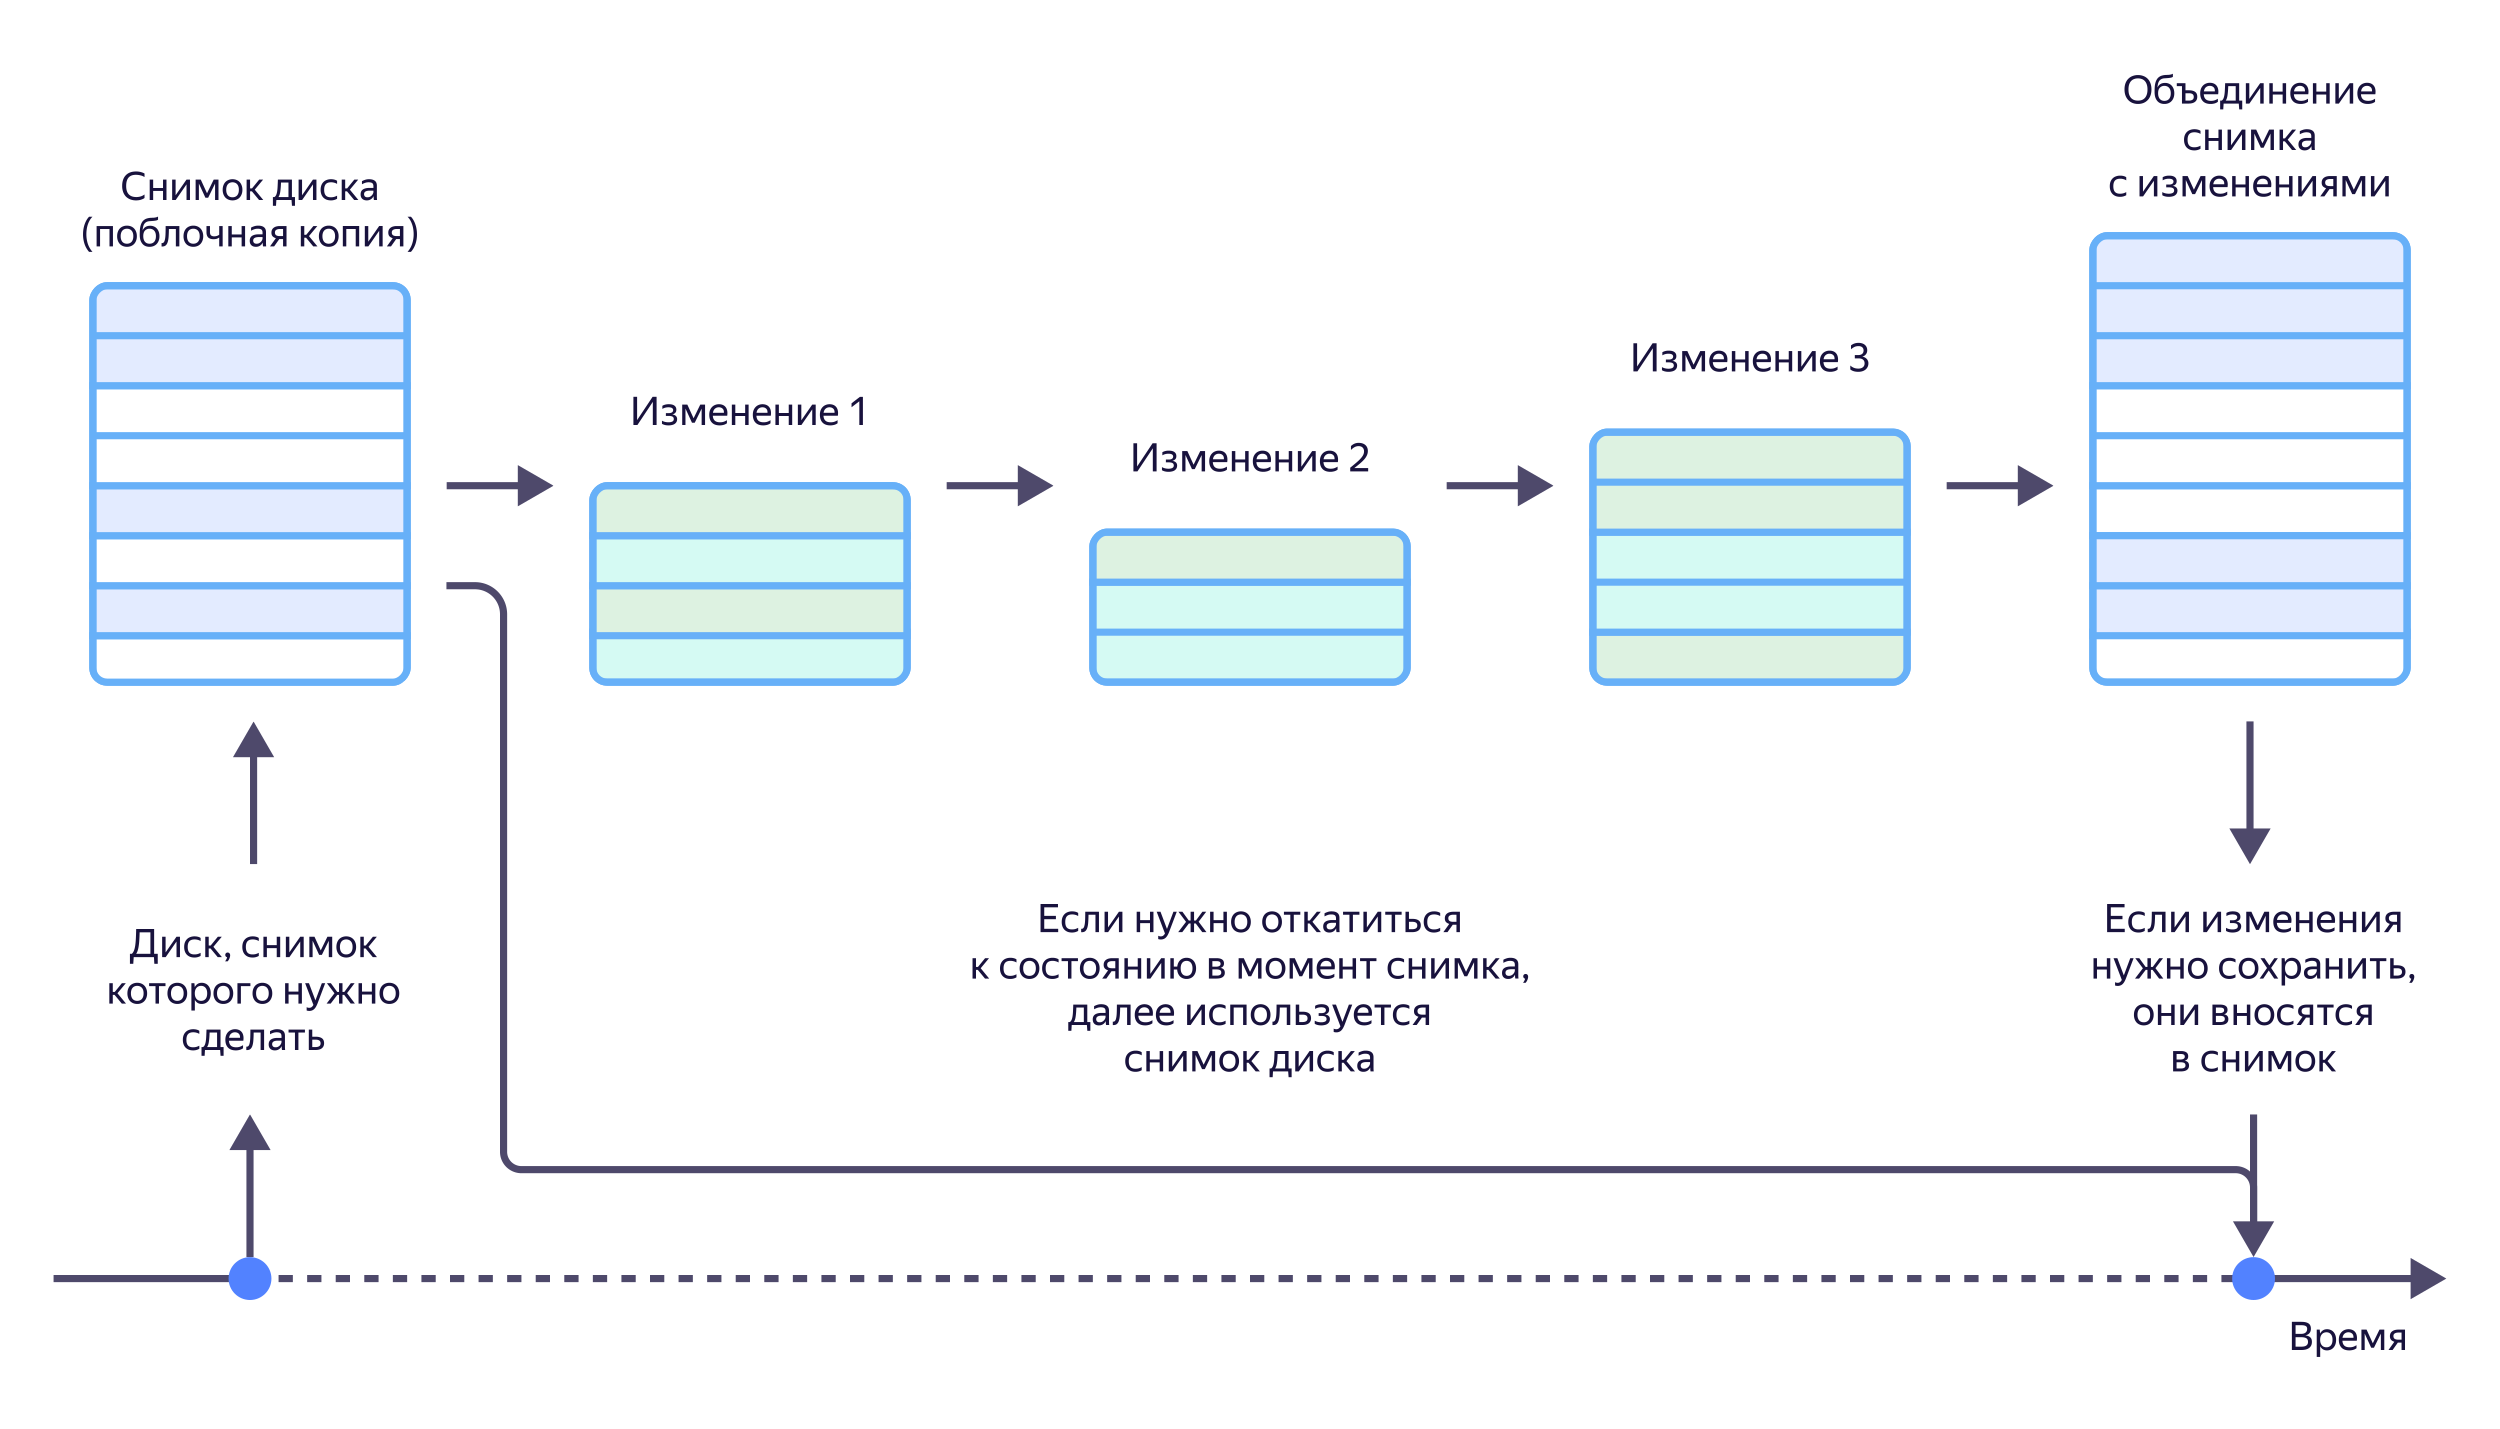 <svg xmlns="http://www.w3.org/2000/svg" width="700" height="400" fill="none" viewBox="0 0 700 400">
    <path stroke="#4E496B" stroke-dasharray="4 4" stroke-width="2" d="M70 358h559.712"/>
    <path stroke="#4E496B" stroke-width="2" d="M15 358h54.972"/>
    <path fill="#4E496B" d="m684.972 358-10-5.773v11.547l10-5.774ZM630 359h45.972v-2H630v2ZM154.985 136l-10-5.774v11.548l10-5.774ZM125 137h20.983v-2H125v2Zm-54 65.021-5.773 10h11.546l-5.773-10ZM72 242v-30.978h-2V242h2Zm-2 70.021-5.773 10h11.546l-5.773-10ZM71 352v-30.978h-2V352h2Zm223.985-216-10-5.774v11.548l10-5.774ZM265 137h20.983v-2H265v2Zm169.985-1-10-5.774v11.548l10-5.774ZM405 137h20.983v-2H405v2Zm169.985-1-10-5.774v11.548l10-5.774ZM545 137h20.983v-2H545v2Z"/>
    <path fill="#5282FF" fill-rule="evenodd" d="M70 352c3.312 0 6 2.688 6 6s-2.688 6-6 6-6-2.688-6-6 2.688-6 6-6Z" clip-rule="evenodd"/>
    <g filter="url(#filter0_d_5_4)">
        <rect width="110" height="107" x="155" y="95" fill="#fff" rx="10"/>
    </g>
    <path fill="#18123D" d="m178.389 117.625 4.334-6.512h1.122V119h-1.056v-6.479L178.477 119h-1.122v-7.887h1.034v6.512Zm11.207-.286c0 .323-.066.598-.198.825-.125.22-.297.403-.517.55-.22.139-.477.238-.77.297a4.003 4.003 0 0 1-.902.099c-.418 0-.788-.044-1.111-.132-.315-.088-.565-.194-.748-.319v-.869c.227.139.499.249.814.33a4.1 4.1 0 0 0 1.023.121c.418 0 .766-.066 1.045-.198.286-.139.429-.374.429-.704 0-.323-.121-.55-.363-.682-.235-.132-.598-.198-1.089-.198h-.759v-.781h.792c.403 0 .711-.073.924-.22.213-.147.319-.359.319-.638a.579.579 0 0 0-.11-.363.683.683 0 0 0-.275-.242 1.168 1.168 0 0 0-.418-.132 2.673 2.673 0 0 0-.495-.044c-.337 0-.653.04-.946.121a3.007 3.007 0 0 0-.781.341v-.869c.191-.125.436-.231.737-.319a3.898 3.898 0 0 1 1.067-.132c.697 0 1.221.132 1.573.396.359.264.539.645.539 1.144 0 .374-.103.667-.308.88-.198.213-.48.359-.847.44.455.059.796.202 1.023.429.235.227.352.517.352.869Zm6.865-2.926-1.936 3.949h-.77l-1.826-3.971V119h-.913v-5.709h1.441l1.749 3.828 1.87-3.828h1.342V119h-.957v-4.587Zm7.079 4.103a3.083 3.083 0 0 1-.726.385 3.617 3.617 0 0 1-.572.143 3.544 3.544 0 0 1-.715.066c-.961 0-1.69-.26-2.189-.781-.499-.521-.748-1.25-.748-2.189 0-.462.066-.876.198-1.243.139-.367.33-.675.572-.924.242-.257.528-.451.858-.583.33-.139.689-.209 1.078-.209.411 0 .777.07 1.1.209.323.139.587.345.792.616.213.271.356.609.429 1.012.081.396.081.858 0 1.386h-4.026c.037.616.22 1.078.55 1.386.33.301.821.451 1.474.451.44 0 .818-.062 1.133-.187.315-.125.579-.26.792-.407v.869Zm-2.266-4.477c-.418 0-.777.128-1.078.385-.301.257-.491.645-.572 1.166h3.069c.029-.528-.092-.917-.363-1.166-.271-.257-.623-.385-1.056-.385Zm7.371 2.431h-2.761V119h-.968v-5.709h.968v2.354h2.761v-2.354h.968V119h-.968v-2.53Zm7.098 2.046c-.08.059-.179.121-.297.187a3.4 3.4 0 0 1-.429.198 3.59 3.59 0 0 1-.572.143 3.537 3.537 0 0 1-.715.066c-.96 0-1.69-.26-2.189-.781-.498-.521-.748-1.25-.748-2.189 0-.462.066-.876.198-1.243.14-.367.33-.675.572-.924.242-.257.528-.451.858-.583.33-.139.69-.209 1.078-.209.411 0 .778.07 1.1.209.323.139.587.345.792.616.213.271.356.609.429 1.012.081.396.081.858 0 1.386h-4.026c.037.616.22 1.078.55 1.386.33.301.822.451 1.474.451.44 0 .818-.062 1.133-.187.316-.125.58-.26.792-.407v.869Zm-2.266-4.477c-.418 0-.777.128-1.078.385-.3.257-.491.645-.572 1.166h3.069c.03-.528-.091-.917-.363-1.166-.271-.257-.623-.385-1.056-.385Zm7.371 2.431h-2.761V119h-.968v-5.709h.968v2.354h2.761v-2.354h.968V119h-.968v-2.53Zm3.523 1.21 3.047-4.389h.979V119h-.968v-4.378L224.393 119h-.99v-5.709h.968v4.389Zm10.15.836a3.083 3.083 0 0 1-.726.385c-.169.059-.36.106-.572.143a3.544 3.544 0 0 1-.715.066c-.961 0-1.691-.26-2.189-.781-.499-.521-.748-1.25-.748-2.189 0-.462.066-.876.198-1.243.139-.367.33-.675.572-.924.242-.257.528-.451.858-.583.33-.139.689-.209 1.078-.209.41 0 .777.07 1.1.209.322.139.586.345.792.616.212.271.355.609.429 1.012.08.396.08.858 0 1.386h-4.026c.036.616.22 1.078.55 1.386.33.301.821.451 1.474.451.44 0 .817-.062 1.133-.187.315-.125.579-.26.792-.407v.869Zm-2.266-4.477c-.418 0-.778.128-1.078.385-.301.257-.492.645-.572 1.166h3.069c.029-.528-.092-.917-.363-1.166-.272-.257-.624-.385-1.056-.385Zm9.358 4.961h-1.001v-6.644l-2.178 1.672v-1.111l2.343-1.804h.836V119Z"/>
    <g stroke="#67B0F8" stroke-width="2" clip-path="url(#clip0_5_4)">
        <path fill="#D5FAF3" d="M166 191h88v-14h-88z"/>
        <path fill="#DDF2E1" d="M166 178h88v-14h-88z"/>
        <path fill="#D5FAF3" d="M166 164h88v-14h-88z"/>
        <path fill="#DDF2E1" d="M166 150h88v-14h-88z"/>
    </g>
    <rect width="88" height="55" x="1" y="-1" stroke="#67B0F8" stroke-width="2" rx="4" transform="matrix(1 0 0 -1 165 190)"/>
    <g filter="url(#filter1_d_5_4)">
        <rect width="110" height="94" x="295" y="108" fill="#fff" rx="10"/>
    </g>
    <path fill="#18123D" d="m318.389 130.625 4.334-6.512h1.122V132h-1.056v-6.479L318.477 132h-1.122v-7.887h1.034v6.512Zm11.207-.286c0 .323-.066.598-.198.825-.125.22-.297.403-.517.55-.22.139-.477.238-.77.297a4.003 4.003 0 0 1-.902.099c-.418 0-.788-.044-1.111-.132-.315-.088-.565-.194-.748-.319v-.869c.227.139.499.249.814.33a4.1 4.1 0 0 0 1.023.121c.418 0 .766-.066 1.045-.198.286-.139.429-.374.429-.704 0-.323-.121-.55-.363-.682-.235-.132-.598-.198-1.089-.198h-.759v-.781h.792c.403 0 .711-.073.924-.22.213-.147.319-.359.319-.638a.579.579 0 0 0-.11-.363.683.683 0 0 0-.275-.242 1.168 1.168 0 0 0-.418-.132 2.673 2.673 0 0 0-.495-.044c-.337 0-.653.04-.946.121a3.007 3.007 0 0 0-.781.341v-.869c.191-.125.436-.231.737-.319a3.898 3.898 0 0 1 1.067-.132c.697 0 1.221.132 1.573.396.359.264.539.645.539 1.144 0 .374-.103.667-.308.88-.198.213-.48.359-.847.44.455.059.796.202 1.023.429.235.227.352.517.352.869Zm6.865-2.926-1.936 3.949h-.77l-1.826-3.971V132h-.913v-5.709h1.441l1.749 3.828 1.87-3.828h1.342V132h-.957v-4.587Zm7.079 4.103a3.083 3.083 0 0 1-.726.385 3.617 3.617 0 0 1-.572.143 3.544 3.544 0 0 1-.715.066c-.961 0-1.69-.26-2.189-.781-.499-.521-.748-1.25-.748-2.189 0-.462.066-.876.198-1.243.139-.367.33-.675.572-.924.242-.257.528-.451.858-.583.33-.139.689-.209 1.078-.209.411 0 .777.07 1.1.209.323.139.587.345.792.616.213.271.356.609.429 1.012.081.396.081.858 0 1.386h-4.026c.037.616.22 1.078.55 1.386.33.301.821.451 1.474.451.44 0 .818-.062 1.133-.187.315-.125.579-.26.792-.407v.869Zm-2.266-4.477c-.418 0-.777.128-1.078.385-.301.257-.491.645-.572 1.166h3.069c.029-.528-.092-.917-.363-1.166-.271-.257-.623-.385-1.056-.385Zm7.371 2.431h-2.761V132h-.968v-5.709h.968v2.354h2.761v-2.354h.968V132h-.968v-2.53Zm7.098 2.046c-.08.059-.179.121-.297.187a3.4 3.4 0 0 1-.429.198 3.59 3.59 0 0 1-.572.143 3.537 3.537 0 0 1-.715.066c-.96 0-1.69-.26-2.189-.781-.498-.521-.748-1.25-.748-2.189 0-.462.066-.876.198-1.243.14-.367.33-.675.572-.924.242-.257.528-.451.858-.583.33-.139.69-.209 1.078-.209.411 0 .778.07 1.1.209.323.139.587.345.792.616.213.271.356.609.429 1.012.081.396.081.858 0 1.386h-4.026c.037.616.22 1.078.55 1.386.33.301.822.451 1.474.451.44 0 .818-.062 1.133-.187.316-.125.58-.26.792-.407v.869Zm-2.266-4.477c-.418 0-.777.128-1.078.385-.3.257-.491.645-.572 1.166h3.069c.03-.528-.091-.917-.363-1.166-.271-.257-.623-.385-1.056-.385Zm7.371 2.431h-2.761V132h-.968v-5.709h.968v2.354h2.761v-2.354h.968V132h-.968v-2.53Zm3.523 1.21 3.047-4.389h.979V132h-.968v-4.378L364.393 132h-.99v-5.709h.968v4.389Zm10.15.836a3.083 3.083 0 0 1-.726.385c-.169.059-.36.106-.572.143a3.544 3.544 0 0 1-.715.066c-.961 0-1.691-.26-2.189-.781-.499-.521-.748-1.25-.748-2.189 0-.462.066-.876.198-1.243.139-.367.33-.675.572-.924.242-.257.528-.451.858-.583.33-.139.689-.209 1.078-.209.41 0 .777.07 1.1.209.322.139.586.345.792.616.212.271.355.609.429 1.012.08.396.08.858 0 1.386h-4.026c.036.616.22 1.078.55 1.386.33.301.821.451 1.474.451.44 0 .817-.062 1.133-.187.315-.125.579-.26.792-.407v.869Zm-2.266-4.477c-.418 0-.778.128-1.078.385-.301.257-.492.645-.572 1.166h3.069c.029-.528-.092-.917-.363-1.166-.272-.257-.624-.385-1.056-.385ZM383.087 132h-5.027v-1.045a61.22 61.22 0 0 0 1.727-1.43c.492-.418.895-.803 1.21-1.155.316-.352.55-.686.704-1.001.154-.323.231-.656.231-1.001 0-.433-.132-.781-.396-1.045-.256-.271-.634-.407-1.133-.407-.418 0-.806.103-1.166.308a3.947 3.947 0 0 0-.968.781v-1.111c.279-.271.594-.488.946-.649a2.908 2.908 0 0 1 1.221-.242c.411 0 .774.055 1.089.165.323.11.591.264.803.462.22.198.385.436.495.715.118.279.176.587.176.924 0 .425-.084.825-.253 1.199a4.392 4.392 0 0 1-.726 1.122c-.322.374-.722.763-1.199 1.166-.469.396-1.008.829-1.617 1.298h3.883V132Z"/>
    <g stroke="#67B0F8" stroke-width="2" clip-path="url(#clip1_5_4)">
        <path fill="#D5FAF3" d="M306 191h88v-14h-88zm0-14h88v-14h-88z"/>
        <path fill="#DDF2E1" d="M306 163h88v-14h-88z"/>
    </g>
    <rect width="88" height="42" x="1" y="-1" stroke="#67B0F8" stroke-width="2" rx="4" transform="matrix(1 0 0 -1 305 190)"/>
    <rect width="42" height="18" fill="#fff" rx="5" transform="matrix(1 0 0 -1 636 383)"/>
    <path fill="#18123D" d="M641.725 370.113h2.673c.866 0 1.522.147 1.969.44.455.293.682.788.682 1.485a2.1 2.1 0 0 1-.121.748 1.579 1.579 0 0 1-.319.539 1.565 1.565 0 0 1-.495.363c-.19.095-.403.169-.638.22.616.073 1.078.253 1.386.539.316.279.473.704.473 1.276 0 .411-.077.763-.231 1.056a1.892 1.892 0 0 1-.616.704 2.919 2.919 0 0 1-.935.396 5.347 5.347 0 0 1-1.177.121h-2.651v-7.887Zm1.034.946v2.42h1.562c.25 0 .477-.026.682-.077a1.6 1.6 0 0 0 .528-.253c.147-.117.261-.26.341-.429.088-.176.132-.385.132-.627 0-.403-.139-.675-.418-.814-.278-.147-.674-.22-1.188-.22h-1.639Zm0 3.355v2.651h1.617c.279 0 .532-.022.759-.066.228-.044.422-.117.583-.22.169-.103.297-.238.385-.407.096-.169.143-.378.143-.627 0-.499-.161-.843-.484-1.034-.315-.198-.817-.297-1.507-.297h-1.496Zm8.795 3.696c-.44 0-.821-.103-1.144-.308a2.245 2.245 0 0 1-.759-.847v2.992h-.968v-7.656h.847l.099 1.111c.191-.374.447-.671.77-.891.323-.22.722-.33 1.199-.33.33 0 .645.062.946.187.308.117.576.301.803.55.235.242.418.55.55.924.139.367.209.799.209 1.298 0 .506-.07.946-.209 1.32a2.742 2.742 0 0 1-.561.924 2.36 2.36 0 0 1-.814.55 2.705 2.705 0 0 1-.968.176Zm-.143-.869c.506 0 .913-.172 1.221-.517.315-.352.473-.88.473-1.584 0-.689-.158-1.21-.473-1.562-.308-.359-.715-.539-1.221-.539a1.88 1.88 0 0 0-.704.132c-.213.088-.4.22-.561.396a1.911 1.911 0 0 0-.374.649 2.925 2.925 0 0 0-.132.924c0 .352.044.66.132.924.095.264.22.484.374.66.161.176.348.308.561.396.22.081.455.121.704.121Zm8.411.275a3.083 3.083 0 0 1-.726.385c-.169.059-.36.106-.572.143a3.544 3.544 0 0 1-.715.066c-.961 0-1.691-.26-2.189-.781-.499-.521-.748-1.25-.748-2.189 0-.462.066-.876.198-1.243.139-.367.33-.675.572-.924.242-.257.528-.451.858-.583.33-.139.689-.209 1.078-.209.41 0 .777.07 1.1.209.322.139.586.345.792.616.212.271.355.609.429 1.012.08.396.08.858 0 1.386h-4.026c.036.616.22 1.078.55 1.386.33.301.821.451 1.474.451.44 0 .817-.062 1.133-.187.315-.125.579-.26.792-.407v.869Zm-2.266-4.477c-.418 0-.778.128-1.078.385-.301.257-.492.645-.572 1.166h3.069c.029-.528-.092-.917-.363-1.166-.272-.257-.624-.385-1.056-.385Zm9.087.374-1.936 3.949h-.77l-1.826-3.971V378h-.913v-5.709h1.441l1.749 3.828 1.87-3.828h1.342V378h-.957v-4.587Zm2.536.726c0-.323.059-.598.176-.825.118-.235.283-.425.495-.572a2.18 2.18 0 0 1 .759-.341c.294-.073.613-.11.957-.11h1.837V378h-.968v-2.068h-1.045L669.927 378h-1.155l1.65-2.31c-.396-.117-.704-.297-.924-.539-.212-.242-.319-.579-.319-1.012Zm3.256.968v-1.991h-.869c-.41 0-.748.077-1.012.231-.264.154-.396.403-.396.748 0 .359.118.62.352.781.235.154.569.231 1.001.231h.924Z"/>
    <g filter="url(#filter2_d_5_4)">
        <rect width="110" height="121" x="435" y="81" fill="#fff" rx="10"/>
    </g>
    <path fill="#18123D" d="m458.389 102.625 4.334-6.512h1.122V104h-1.056v-6.479L458.477 104h-1.122v-7.887h1.034v6.512Zm11.207-.286c0 .323-.066.598-.198.825-.125.22-.297.403-.517.55-.22.139-.477.238-.77.297a4.003 4.003 0 0 1-.902.099c-.418 0-.788-.044-1.111-.132-.315-.088-.565-.194-.748-.319v-.869c.227.139.499.249.814.33a4.1 4.1 0 0 0 1.023.121c.418 0 .766-.066 1.045-.198.286-.139.429-.374.429-.704 0-.323-.121-.55-.363-.682-.235-.132-.598-.198-1.089-.198h-.759v-.781h.792c.403 0 .711-.073.924-.22.213-.147.319-.359.319-.638a.58.58 0 0 0-.11-.363.683.683 0 0 0-.275-.242 1.168 1.168 0 0 0-.418-.132 2.648 2.648 0 0 0-.495-.044c-.337 0-.653.04-.946.121-.286.08-.546.194-.781.341v-.869c.191-.125.436-.231.737-.319a3.898 3.898 0 0 1 1.067-.132c.697 0 1.221.132 1.573.396.359.264.539.645.539 1.144 0 .374-.103.667-.308.88-.198.213-.48.359-.847.44.455.059.796.202 1.023.429.235.227.352.517.352.869Zm6.865-2.926-1.936 3.949h-.77l-1.826-3.971V104h-.913v-5.709h1.441l1.749 3.828 1.87-3.828h1.342V104h-.957v-4.587Zm7.079 4.103a3.083 3.083 0 0 1-.726.385 3.617 3.617 0 0 1-.572.143 3.544 3.544 0 0 1-.715.066c-.961 0-1.69-.26-2.189-.781-.499-.521-.748-1.25-.748-2.189 0-.462.066-.876.198-1.243a2.66 2.66 0 0 1 .572-.924 2.38 2.38 0 0 1 .858-.583 2.73 2.73 0 0 1 1.078-.209c.411 0 .777.07 1.1.209.323.14.587.345.792.616.213.271.356.609.429 1.012.081.396.081.858 0 1.386h-4.026c.037.616.22 1.078.55 1.386.33.301.821.451 1.474.451.44 0 .818-.062 1.133-.187.315-.125.579-.26.792-.407v.869Zm-2.266-4.477c-.418 0-.777.128-1.078.385-.301.257-.491.645-.572 1.166h3.069c.029-.528-.092-.917-.363-1.166-.271-.257-.623-.385-1.056-.385Zm7.371 2.431h-2.761V104h-.968v-5.709h.968v2.354h2.761v-2.354h.968V104h-.968v-2.53Zm7.098 2.046c-.08.059-.179.121-.297.187a3.4 3.4 0 0 1-.429.198 3.59 3.59 0 0 1-.572.143 3.537 3.537 0 0 1-.715.066c-.96 0-1.69-.26-2.189-.781-.498-.521-.748-1.25-.748-2.189 0-.462.066-.876.198-1.243.14-.367.33-.675.572-.924a2.38 2.38 0 0 1 .858-.583c.33-.14.69-.209 1.078-.209.411 0 .778.07 1.1.209.323.14.587.345.792.616.213.271.356.609.429 1.012.081.396.081.858 0 1.386h-4.026c.037.616.22 1.078.55 1.386.33.301.822.451 1.474.451.44 0 .818-.062 1.133-.187.316-.125.58-.26.792-.407v.869Zm-2.266-4.477c-.418 0-.777.128-1.078.385-.3.257-.491.645-.572 1.166h3.069c.03-.528-.091-.917-.363-1.166-.271-.257-.623-.385-1.056-.385Zm7.371 2.431h-2.761V104h-.968v-5.709h.968v2.354h2.761v-2.354h.968V104h-.968v-2.53Zm3.523 1.21 3.047-4.389h.979V104h-.968v-4.378L504.393 104h-.99v-5.709h.968v4.389Zm10.15.836a3.083 3.083 0 0 1-.726.385c-.169.059-.36.106-.572.143a3.544 3.544 0 0 1-.715.066c-.961 0-1.691-.26-2.189-.781-.499-.521-.748-1.25-.748-2.189 0-.462.066-.876.198-1.243a2.66 2.66 0 0 1 .572-.924 2.38 2.38 0 0 1 .858-.583 2.73 2.73 0 0 1 1.078-.209c.41 0 .777.07 1.1.209.322.14.586.345.792.616.212.271.355.609.429 1.012.08.396.08.858 0 1.386h-4.026c.036.616.22 1.078.55 1.386.33.301.821.451 1.474.451.44 0 .817-.062 1.133-.187.315-.125.579-.26.792-.407v.869Zm-2.266-4.477c-.418 0-.778.128-1.078.385-.301.257-.492.645-.572 1.166h3.069c.029-.528-.092-.917-.363-1.166-.272-.257-.624-.385-1.056-.385Zm10.898 2.684c0 .367-.069.697-.209.99a2.258 2.258 0 0 1-.583.759 2.653 2.653 0 0 1-.891.473c-.344.11-.726.165-1.144.165-.513 0-.957-.062-1.331-.187a2.76 2.76 0 0 1-.913-.484v-1.1c.235.235.543.44.924.616.382.169.825.253 1.331.253.543 0 .968-.128 1.276-.385.316-.257.473-.616.473-1.078 0-.44-.139-.781-.418-1.023-.278-.249-.715-.374-1.309-.374h-1.012v-.935h1.056c.418 0 .756-.11 1.012-.33.257-.22.385-.539.385-.957 0-.374-.121-.667-.363-.88-.242-.22-.59-.33-1.045-.33-.469 0-.872.088-1.21.264-.33.176-.63.381-.902.616v-1.078c.257-.213.561-.385.913-.517a3.435 3.435 0 0 1 1.21-.198c.374 0 .712.051 1.012.154.301.095.554.235.759.418.213.183.374.403.484.66.11.25.165.528.165.836 0 .25-.036.473-.11.671-.073.198-.176.37-.308.517a1.785 1.785 0 0 1-.44.374 1.995 1.995 0 0 1-.539.209c.228.037.444.106.649.209.213.103.4.235.561.396.162.154.286.341.374.561.096.213.143.451.143.715Z"/>
    <g stroke="#67B0F8" stroke-width="2" clip-path="url(#clip2_5_4)">
        <path fill="#DDF2E1" d="M446 191h88v-14h-88z"/>
        <path fill="#D5FAF3" d="M446 177h88v-14h-88zm0-14h88v-14h-88z"/>
        <path fill="#DDF2E1" d="M446 149h88v-14h-88zm0-14h88v-14h-88z"/>
    </g>
    <rect width="88" height="70" x="1" y="-1" stroke="#67B0F8" stroke-width="2" rx="4" transform="matrix(1 0 0 -1 445 190)"/>
    <g filter="url(#filter3_d_5_4)">
        <rect width="110" height="191" x="575" y="11" fill="#fff" rx="10"/>
    </g>
    <path fill="#18123D" d="M598.635 29.11a4.136 4.136 0 0 1-1.485-.264 3.428 3.428 0 0 1-1.199-.792 3.757 3.757 0 0 1-.803-1.276c-.19-.506-.286-1.089-.286-1.749 0-.66.096-1.24.286-1.738.198-.506.466-.924.803-1.254.338-.337.737-.59 1.199-.759a4.136 4.136 0 0 1 1.485-.264c.536 0 1.034.088 1.496.264.462.169.862.422 1.199.759.338.337.602.759.792 1.265.191.499.286 1.078.286 1.738 0 .653-.095 1.232-.286 1.738-.19.506-.454.931-.792 1.276a3.42 3.42 0 0 1-1.199.792c-.462.176-.96.264-1.496.264Zm0-.935c.382 0 .734-.055 1.056-.165a2.18 2.18 0 0 0 .836-.539c.242-.25.429-.572.561-.968.14-.396.209-.876.209-1.441 0-.565-.069-1.045-.209-1.441-.132-.396-.319-.715-.561-.957a2.026 2.026 0 0 0-.836-.539 3.064 3.064 0 0 0-1.056-.176c-.381 0-.733.059-1.056.176-.322.11-.605.29-.847.539-.234.242-.421.561-.561.957-.132.396-.198.876-.198 1.441 0 .565.066 1.045.198 1.441.14.396.327.719.561.968.242.242.525.422.847.539.323.11.675.165 1.056.165Zm10.17-2.035c0 .477-.073.898-.22 1.265a2.683 2.683 0 0 1-.583.935c-.242.25-.531.44-.869.572a2.991 2.991 0 0 1-1.1.198c-.403 0-.773-.066-1.111-.198a2.301 2.301 0 0 1-.869-.627 3.037 3.037 0 0 1-.572-1.056c-.132-.425-.198-.928-.198-1.507 0-.477.015-.931.044-1.364.03-.433.096-.832.198-1.199a3.57 3.57 0 0 1 .44-1.001 2.423 2.423 0 0 1 1.364-.99 4.22 4.22 0 0 1 .594-.132c.206-.03.411-.048.616-.055l.605-.022c.294-.022.539-.059.737-.11.198-.051.374-.121.528-.209v.88a1.682 1.682 0 0 1-.517.22 7.3 7.3 0 0 1-.649.099c-.418.037-.803.066-1.155.088a2.26 2.26 0 0 0-.946.242 1.712 1.712 0 0 0-.781.924c-.146.403-.238.884-.275 1.441.382-.88 1.1-1.32 2.156-1.32.36 0 .693.066 1.001.198.316.125.587.312.814.561.235.25.418.557.55.924.132.36.198.774.198 1.243Zm-2.772 2.101c.257 0 .492-.04.704-.121.22-.088.411-.216.572-.385.162-.176.286-.396.374-.66.088-.264.132-.576.132-.935 0-.36-.044-.671-.132-.935a1.692 1.692 0 0 0-.374-.649 1.436 1.436 0 0 0-.572-.385 1.82 1.82 0 0 0-.704-.132c-.506 0-.927.169-1.265.506-.33.337-.495.858-.495 1.562 0 .367.044.686.132.957.088.264.209.484.363.66.162.176.349.308.561.396.213.08.448.121.704.121Zm3.468-4.95h2.431v1.991h.979c.726 0 1.294.143 1.705.429.411.286.616.748.616 1.386 0 .33-.059.616-.176.858-.117.242-.282.44-.495.594a2.186 2.186 0 0 1-.759.341c-.293.073-.612.11-.957.11h-1.892v-4.884h-1.452v-.825Zm2.431 2.816v2.068h.913c.418 0 .755-.077 1.012-.231.264-.161.396-.425.396-.792 0-.374-.117-.642-.352-.803-.235-.161-.565-.242-.99-.242h-.979Zm9.073 2.409a3.143 3.143 0 0 1-.726.385 3.617 3.617 0 0 1-.572.143 3.544 3.544 0 0 1-.715.066c-.961 0-1.69-.26-2.189-.781-.499-.52-.748-1.25-.748-2.189 0-.462.066-.876.198-1.243a2.66 2.66 0 0 1 .572-.924 2.38 2.38 0 0 1 .858-.583 2.73 2.73 0 0 1 1.078-.209c.411 0 .777.07 1.1.209.323.14.587.345.792.616.213.271.356.609.429 1.012.081.396.081.858 0 1.386h-4.026c.037.616.22 1.078.55 1.386.33.3.821.451 1.474.451.44 0 .818-.062 1.133-.187.315-.125.579-.26.792-.407v.869Zm-2.266-4.477c-.418 0-.777.128-1.078.385-.301.257-.491.645-.572 1.166h3.069c.029-.528-.092-.917-.363-1.166-.271-.257-.623-.385-1.056-.385Zm3.334 4.136a1.25 1.25 0 0 0 .484-.583c.117-.264.209-.598.275-1.001.066-.403.11-.88.132-1.43.029-.55.055-1.173.077-1.87h3.927v4.884h.858v2.453h-.847L626.858 29h-4.246l-.099 1.628h-.869v-2.453h.429Zm3.927 0v-4.059h-2.09c-.037 1.078-.106 1.943-.209 2.596-.095.645-.264 1.133-.506 1.463H626Zm3.805-.495 3.047-4.389h.979V29h-.968v-4.378L629.827 29h-.99v-5.709h.968v4.389Zm9.335-1.21h-2.761V29h-.968v-5.709h.968v2.354h2.761v-2.354h.968V29h-.968v-2.53Zm7.098 2.046c-.08.059-.179.121-.297.187a3.4 3.4 0 0 1-.429.198 3.59 3.59 0 0 1-.572.143 3.537 3.537 0 0 1-.715.066c-.96 0-1.69-.26-2.189-.781-.498-.52-.748-1.25-.748-2.189 0-.462.066-.876.198-1.243.14-.367.33-.675.572-.924a2.38 2.38 0 0 1 .858-.583c.33-.14.69-.209 1.078-.209.411 0 .778.07 1.1.209.323.14.587.345.792.616.213.271.356.609.429 1.012.081.396.081.858 0 1.386h-4.026c.037.616.22 1.078.55 1.386.33.3.822.451 1.474.451.44 0 .818-.062 1.133-.187.316-.125.58-.26.792-.407v.869Zm-2.266-4.477c-.418 0-.777.128-1.078.385-.3.257-.491.645-.572 1.166h3.069c.03-.528-.091-.917-.363-1.166-.271-.257-.623-.385-1.056-.385Zm7.371 2.431h-2.761V29h-.968v-5.709h.968v2.354h2.761v-2.354h.968V29h-.968v-2.53Zm3.523 1.21 3.047-4.389h.979V29h-.968v-4.378L654.888 29h-.99v-5.709h.968v4.389Zm10.15.836a3.143 3.143 0 0 1-.726.385c-.169.059-.36.106-.572.143a3.544 3.544 0 0 1-.715.066c-.961 0-1.691-.26-2.189-.781-.499-.52-.748-1.25-.748-2.189 0-.462.066-.876.198-1.243a2.66 2.66 0 0 1 .572-.924 2.38 2.38 0 0 1 .858-.583 2.73 2.73 0 0 1 1.078-.209c.41 0 .777.07 1.1.209.322.14.586.345.792.616.212.271.355.609.429 1.012.08.396.08.858 0 1.386h-4.026c.036.616.22 1.078.55 1.386.33.3.821.451 1.474.451.44 0 .817-.062 1.133-.187.315-.125.579-.26.792-.407v.869Zm-2.266-4.477c-.418 0-.778.128-1.078.385-.301.257-.492.645-.572 1.166h3.069c.029-.528-.092-.917-.363-1.166-.272-.257-.624-.385-1.056-.385ZM614.403 42.11c-.44 0-.839-.066-1.199-.198a2.63 2.63 0 0 1-.902-.583 2.576 2.576 0 0 1-.572-.935 3.69 3.69 0 0 1-.198-1.254c0-.462.066-.876.198-1.243.14-.367.334-.675.583-.924.25-.257.554-.451.913-.583.36-.14.767-.209 1.221-.209.352 0 .675.04.968.121.294.073.536.183.726.33v.869a2.55 2.55 0 0 0-.792-.341 3.265 3.265 0 0 0-.891-.121c-.667 0-1.158.172-1.474.517-.308.345-.462.873-.462 1.584 0 .711.151 1.24.451 1.584.301.345.778.517 1.43.517.345 0 .66-.04.946-.121a3.86 3.86 0 0 0 .792-.33v.869a3.371 3.371 0 0 1-1.738.451Zm6.765-2.64h-2.761V42h-.968v-5.709h.968v2.354h2.761v-2.354h.968V42h-.968v-2.53Zm3.524 1.21 3.047-4.389h.979V42h-.968v-4.378L624.714 42h-.99v-5.709h.968v4.389Zm11.051-3.267-1.936 3.949h-.77l-1.826-3.971V42h-.913v-5.709h1.441l1.749 3.828 1.87-3.828h1.342V42h-.957v-4.587Zm4.01 2.156h-.506V42h-.968v-5.709h.968v2.453h.55l2.002-2.453h1.1l-2.343 2.816L642.943 42h-1.177l-2.013-2.431Zm7.446 1.342a3.429 3.429 0 0 1-.253.418 1.923 1.923 0 0 1-.935.671c-.206.073-.448.11-.726.11-.514 0-.928-.143-1.243-.429-.316-.293-.473-.711-.473-1.254 0-.623.216-1.082.649-1.375.44-.293 1.063-.44 1.87-.44h1.067v-.473c0-.396-.103-.678-.308-.847-.206-.169-.558-.253-1.056-.253-.352 0-.686.059-1.001.176-.316.11-.598.238-.847.385v-.869c.205-.125.48-.246.825-.363a3.437 3.437 0 0 1 1.155-.187c.718 0 1.265.15 1.639.451.374.293.561.752.561 1.375v3.3c.007.08.011.165.011.253l.022.253c.007.073.014.136.022.187h-.88a5.03 5.03 0 0 1-.066-.429 6.405 6.405 0 0 1-.022-.495l-.011-.165Zm-1.705.33c.3 0 .557-.062.77-.187a1.91 1.91 0 0 0 .517-.429 1.91 1.91 0 0 0 .286-.484c.058-.161.088-.275.088-.341v-.418h-.968c-.58 0-1.001.084-1.265.253-.257.161-.385.407-.385.737a.87.87 0 0 0 .231.627c.154.161.396.242.726.242ZM593.612 55.11c-.44 0-.84-.066-1.199-.198a2.62 2.62 0 0 1-.902-.583 2.576 2.576 0 0 1-.572-.935 3.69 3.69 0 0 1-.198-1.254c0-.462.066-.876.198-1.243.139-.367.334-.675.583-.924a2.41 2.41 0 0 1 .913-.583 3.34 3.34 0 0 1 1.221-.209c.352 0 .675.04.968.121.293.073.535.183.726.33v.869a2.57 2.57 0 0 0-.792-.341 3.265 3.265 0 0 0-.891-.121c-.667 0-1.159.172-1.474.517-.308.345-.462.873-.462 1.584 0 .711.15 1.24.451 1.584.301.345.777.517 1.43.517.345 0 .66-.04.946-.121.293-.088.557-.198.792-.33v.869a3.371 3.371 0 0 1-1.738.451Zm6.421-1.43 3.047-4.389h.979V55h-.968v-4.378L600.055 55h-.99v-5.709h.968v4.389Zm9.654-.341c0 .323-.066.598-.198.825-.124.22-.297.403-.517.55-.22.14-.476.238-.77.297a3.996 3.996 0 0 1-.902.099c-.418 0-.788-.044-1.111-.132a2.58 2.58 0 0 1-.748-.319v-.869c.228.14.499.25.814.33.316.08.657.121 1.023.121.418 0 .767-.066 1.045-.198.286-.14.429-.374.429-.704 0-.323-.121-.55-.363-.682-.234-.132-.597-.198-1.089-.198h-.759v-.781h.792c.404 0 .712-.073.924-.22.213-.147.319-.36.319-.638a.574.574 0 0 0-.11-.363.676.676 0 0 0-.275-.242 1.161 1.161 0 0 0-.418-.132 2.648 2.648 0 0 0-.495-.044c-.337 0-.652.04-.946.121-.286.08-.546.194-.781.341v-.869a2.79 2.79 0 0 1 .737-.319 3.898 3.898 0 0 1 1.067-.132c.697 0 1.221.132 1.573.396.36.264.539.645.539 1.144 0 .374-.102.667-.308.88-.198.213-.48.36-.847.44.455.059.796.202 1.023.429.235.227.352.517.352.869Zm6.865-2.926-1.936 3.949h-.77l-1.826-3.971V55h-.913v-5.709h1.441l1.749 3.828 1.87-3.828h1.342V55h-.957v-4.587Zm7.079 4.103c-.08.059-.179.121-.297.187a3.4 3.4 0 0 1-.429.198 3.59 3.59 0 0 1-.572.143 3.537 3.537 0 0 1-.715.066c-.96 0-1.69-.26-2.189-.781-.498-.52-.748-1.25-.748-2.189 0-.462.066-.876.198-1.243.14-.367.33-.675.572-.924a2.38 2.38 0 0 1 .858-.583c.33-.14.69-.209 1.078-.209.411 0 .778.07 1.1.209.323.14.587.345.792.616.213.271.356.609.429 1.012.081.396.081.858 0 1.386h-4.026c.037.616.22 1.078.55 1.386.33.3.822.451 1.474.451.44 0 .818-.062 1.133-.187.316-.125.58-.26.792-.407v.869Zm-2.266-4.477c-.418 0-.777.128-1.078.385-.3.257-.491.645-.572 1.166h3.069c.03-.528-.091-.917-.363-1.166-.271-.257-.623-.385-1.056-.385Zm7.371 2.431h-2.761V55h-.968v-5.709h.968v2.354h2.761v-2.354h.968V55h-.968v-2.53Zm7.099 2.046a3.143 3.143 0 0 1-.726.385c-.169.059-.36.106-.572.143a3.544 3.544 0 0 1-.715.066c-.961 0-1.691-.26-2.189-.781-.499-.52-.748-1.25-.748-2.189 0-.462.066-.876.198-1.243a2.66 2.66 0 0 1 .572-.924 2.38 2.38 0 0 1 .858-.583 2.73 2.73 0 0 1 1.078-.209c.41 0 .777.07 1.1.209.322.14.586.345.792.616.212.271.355.609.429 1.012.08.396.08.858 0 1.386h-4.026c.036.616.22 1.078.55 1.386.33.3.821.451 1.474.451.44 0 .817-.062 1.133-.187.315-.125.579-.26.792-.407v.869Zm-2.266-4.477c-.418 0-.778.128-1.078.385-.301.257-.492.645-.572 1.166h3.069c.029-.528-.092-.917-.363-1.166-.272-.257-.624-.385-1.056-.385Zm7.37 2.431h-2.761V55h-.968v-5.709h.968v2.354h2.761v-2.354h.968V55h-.968v-2.53Zm3.524 1.21 3.047-4.389h.979V55h-.968v-4.378L644.485 55h-.99v-5.709h.968v4.389Zm5.606-2.541c0-.323.059-.598.176-.825a1.49 1.49 0 0 1 .495-.572 2.18 2.18 0 0 1 .759-.341c.293-.073.612-.11.957-.11h1.837V55h-.968v-2.068h-1.045L650.817 55h-1.155l1.65-2.31c-.396-.117-.704-.297-.924-.539-.213-.242-.319-.58-.319-1.012Zm3.256.968v-1.991h-.869c-.411 0-.748.077-1.012.231-.264.154-.396.403-.396.748 0 .36.117.62.352.781.235.154.568.231 1.001.231h.924Zm8-1.694-1.936 3.949h-.77l-1.826-3.971V55h-.913v-5.709h1.441l1.749 3.828 1.87-3.828h1.342V55h-.957v-4.587Zm3.505 3.267 3.047-4.389h.979V55h-.968v-4.378L664.852 55h-.99v-5.709h.968v4.389Z"/>
    <g stroke="#67B0F8" stroke-width="2" clip-path="url(#clip3_5_4)">
        <path fill="#fff" d="M586 191h88v-14h-88z"/>
        <path fill="#E3EBFF" d="M586 178h88v-14h-88z"/>
        <path fill="#fff" d="M586 150h88v-14h-88z"/>
        <path fill="#E3EBFF" d="M586 164h88v-14h-88z"/>
        <path fill="#fff" d="M586 136h88v-14h-88zm0-14h88v-14h-88z"/>
        <path fill="#E3EBFF" d="M586 108h88V94h-88zm0-28h88V66h-88zm0 14h88V80h-88z"/>
    </g>
    <rect width="88" height="125" x="1" y="-1" stroke="#67B0F8" stroke-width="2" rx="4" transform="matrix(1 0 0 -1 585 190)"/>
    <g filter="url(#filter4_d_5_4)">
        <rect width="110" height="163" x="15" y="39" fill="#fff" rx="10"/>
    </g>
    <g stroke="#67B0F8" stroke-width="2" clip-path="url(#clip4_5_4)">
        <path fill="#fff" d="M26 192h88v-14H26z"/>
        <path fill="#E3EBFF" d="M26 178h88v-14H26z"/>
        <path fill="#fff" d="M26 164h88v-14H26z"/>
        <path fill="#E3EBFF" d="M26 150h88v-14H26z"/>
        <path fill="#fff" d="M26 136h88v-14H26zm0-14h88v-14H26z"/>
        <path fill="#E3EBFF" d="M26 108h88V94H26zm0-14h88V80H26z"/>
    </g>
    <rect width="88" height="111" x="1" y="-1" stroke="#67B0F8" stroke-width="2" rx="4" transform="matrix(1 0 0 -1 25 190)"/>
    <path fill="#18123D" d="M38.09 56.11a4.413 4.413 0 0 1-1.595-.275 3.491 3.491 0 0 1-1.232-.792 3.627 3.627 0 0 1-.78-1.276 4.98 4.98 0 0 1-.276-1.705c0-.638.084-1.206.253-1.705.169-.499.418-.92.748-1.265.33-.352.733-.62 1.21-.803.484-.183 1.034-.275 1.65-.275a5.06 5.06 0 0 1 1.408.176c.404.11.733.242.99.396v.99a3.648 3.648 0 0 0-1.144-.473 5.374 5.374 0 0 0-1.265-.154c-.931 0-1.62.26-2.068.781-.44.513-.66 1.29-.66 2.332 0 1.049.239 1.83.715 2.343.484.513 1.196.77 2.134.77a4.22 4.22 0 0 0 1.177-.165 3.38 3.38 0 0 0 1.111-.561v.99c-.212.169-.524.323-.935.462-.403.14-.883.209-1.44.209Zm7.556-2.64h-2.761V56h-.968v-5.709h.968v2.354h2.761v-2.354h.968V56h-.968v-2.53Zm3.523 1.21 3.047-4.389h.98V56h-.969v-4.378L49.191 56h-.99v-5.709h.968v4.389Zm11.051-3.267-1.936 3.949h-.77l-1.826-3.971V56h-.913v-5.709h1.441l1.75 3.828 1.87-3.828h1.341V56h-.957v-4.587Zm4.88 4.697c-.389 0-.752-.066-1.09-.198a2.538 2.538 0 0 1-.88-.572 2.788 2.788 0 0 1-.571-.935 3.547 3.547 0 0 1-.21-1.265c0-.47.07-.887.21-1.254.14-.374.33-.686.572-.935.25-.25.542-.44.88-.572a2.96 2.96 0 0 1 1.089-.198c.396 0 .763.066 1.1.198.337.132.627.323.869.572.25.25.444.561.583.935.147.367.22.785.22 1.254 0 .477-.073.898-.22 1.265-.14.367-.334.678-.583.935-.242.25-.532.44-.87.572a2.992 2.992 0 0 1-1.1.198Zm0-.869c.257 0 .491-.04.704-.121.22-.088.41-.216.572-.385.161-.176.286-.396.374-.66.088-.264.132-.576.132-.935 0-.36-.044-.671-.132-.935a1.7 1.7 0 0 0-.374-.649 1.438 1.438 0 0 0-.572-.385 1.824 1.824 0 0 0-.704-.132c-.257 0-.491.044-.704.132-.213.08-.4.209-.561.385a1.785 1.785 0 0 0-.363.649 2.965 2.965 0 0 0-.132.935c0 .36.044.671.132.935.088.264.209.484.363.66.161.169.348.297.56.385.214.08.448.121.705.121Zm5.426-1.672h-.506V56h-.968v-5.709h.968v2.453h.55l2.002-2.453h1.1l-2.343 2.816L73.716 56h-1.177l-2.013-2.431Zm6.317 1.606c.206-.125.367-.319.484-.583.118-.264.21-.598.275-1.001.066-.403.11-.88.132-1.43.03-.55.055-1.173.077-1.87h3.927v4.884h.858v2.453h-.847L81.63 56h-4.247l-.099 1.628h-.869v-2.453h.43Zm3.927 0v-4.059h-2.09c-.036 1.078-.106 1.943-.209 2.596-.095.645-.264 1.133-.506 1.463h2.805Zm3.805-.495 3.047-4.389h.98V56h-.969v-4.378L84.597 56h-.99v-5.709h.968v4.389Zm8.07 1.43c-.44 0-.839-.066-1.198-.198a2.624 2.624 0 0 1-.902-.583 2.572 2.572 0 0 1-.572-.935 3.69 3.69 0 0 1-.198-1.254c0-.462.066-.876.198-1.243.139-.367.333-.675.583-.924a2.4 2.4 0 0 1 .913-.583c.359-.14.766-.209 1.22-.209.353 0 .675.04.969.121.293.073.535.183.726.33v.869a2.563 2.563 0 0 0-.792-.341 3.265 3.265 0 0 0-.891-.121c-.668 0-1.159.172-1.474.517-.308.345-.462.873-.462 1.584 0 .711.15 1.24.45 1.584.301.345.778.517 1.43.517.345 0 .66-.04.947-.121.293-.088.557-.198.792-.33v.869a3.371 3.371 0 0 1-1.738.451Zm4.51-2.541h-.505V56h-.968v-5.709h.968v2.453h.55l2.002-2.453h1.1l-2.343 2.816L100.346 56h-1.177l-2.013-2.431Zm7.446 1.342c-.066.132-.15.271-.253.418a1.923 1.923 0 0 1-.935.671c-.205.073-.447.11-.726.11-.513 0-.928-.143-1.243-.429-.315-.293-.473-.711-.473-1.254 0-.623.216-1.082.649-1.375.44-.293 1.063-.44 1.87-.44h1.067v-.473c0-.396-.103-.678-.308-.847-.205-.169-.557-.253-1.056-.253-.352 0-.686.059-1.001.176-.315.11-.598.238-.847.385v-.869c.205-.125.48-.246.825-.363a3.437 3.437 0 0 1 1.155-.187c.719 0 1.265.15 1.639.451.374.293.561.752.561 1.375v3.3c.007.08.011.165.011.253l.022.253c.007.073.015.136.022.187h-.88a5.03 5.03 0 0 1-.066-.429 6.405 6.405 0 0 1-.022-.495l-.011-.165Zm-1.705.33c.301 0 .557-.062.77-.187.213-.125.385-.268.517-.429a1.91 1.91 0 0 0 .286-.484c.059-.161.088-.275.088-.341v-.418h-.968c-.579 0-1.001.084-1.265.253-.257.161-.385.407-.385.737a.87.87 0 0 0 .231.627c.154.161.396.242.726.242ZM24.943 70.529a6.444 6.444 0 0 1-1.276-2.233 8.466 8.466 0 0 1-.418-2.673c0-.462.033-.924.1-1.386a8.61 8.61 0 0 1 .318-1.331c.147-.433.323-.836.528-1.21a5.19 5.19 0 0 1 .748-1.012h.957c-.3.286-.557.616-.77.99a7.114 7.114 0 0 0-.539 1.199c-.14.425-.242.869-.308 1.331a9.789 9.789 0 0 0-.099 1.386c0 .939.136 1.83.407 2.673a6.39 6.39 0 0 0 1.31 2.266h-.958Zm2.107-7.238h4.576V69h-.968v-4.884h-2.64V69h-.968v-5.709Zm8.498 5.819a2.96 2.96 0 0 1-1.089-.198 2.537 2.537 0 0 1-.88-.572 2.787 2.787 0 0 1-.572-.935 3.547 3.547 0 0 1-.209-1.265c0-.47.07-.887.21-1.254a2.64 2.64 0 0 1 .571-.935c.25-.25.543-.44.88-.572a2.96 2.96 0 0 1 1.09-.198c.395 0 .762.066 1.1.198.336.132.626.323.868.572.25.25.444.561.583.935.147.367.22.785.22 1.254 0 .477-.073.898-.22 1.265-.14.367-.334.678-.583.935a2.42 2.42 0 0 1-.869.572 2.992 2.992 0 0 1-1.1.198Zm0-.869c.257 0 .491-.04.704-.121.22-.088.41-.216.572-.385.161-.176.286-.396.374-.66.088-.264.132-.576.132-.935 0-.36-.044-.671-.132-.935a1.7 1.7 0 0 0-.374-.649 1.438 1.438 0 0 0-.572-.385 1.824 1.824 0 0 0-.704-.132c-.257 0-.491.044-.704.132-.213.08-.4.209-.56.385a1.785 1.785 0 0 0-.364.649 2.965 2.965 0 0 0-.132.935c0 .36.044.671.132.935.088.264.21.484.363.66.161.169.348.297.561.385.213.08.447.121.704.121Zm9.1-2.101c0 .477-.073.898-.22 1.265-.14.367-.334.678-.583.935a2.42 2.42 0 0 1-.869.572 2.992 2.992 0 0 1-1.1.198c-.403 0-.774-.066-1.111-.198a2.3 2.3 0 0 1-.869-.627 3.025 3.025 0 0 1-.572-1.056c-.132-.425-.198-.928-.198-1.507 0-.477.015-.931.044-1.364.03-.433.095-.832.198-1.199a3.57 3.57 0 0 1 .44-1.001 2.423 2.423 0 0 1 1.364-.99 4.22 4.22 0 0 1 .594-.132c.205-.03.41-.048.616-.055l.605-.022c.293-.022.539-.059.737-.11.198-.051.374-.121.528-.209v.88a1.692 1.692 0 0 1-.517.22c-.176.037-.392.07-.649.099-.418.037-.803.066-1.155.088-.345.015-.66.095-.946.242a1.709 1.709 0 0 0-.781.924c-.147.403-.238.884-.275 1.441.381-.88 1.1-1.32 2.156-1.32.36 0 .693.066 1.001.198.315.125.587.312.814.561.235.25.418.557.55.924.132.36.198.774.198 1.243Zm-2.772 2.101c.257 0 .491-.04.704-.121.22-.088.41-.216.572-.385.161-.176.286-.396.374-.66.088-.264.132-.576.132-.935 0-.36-.044-.671-.132-.935a1.7 1.7 0 0 0-.374-.649 1.438 1.438 0 0 0-.572-.385 1.824 1.824 0 0 0-.704-.132c-.506 0-.928.169-1.265.506-.33.337-.495.858-.495 1.562 0 .367.044.686.132.957.088.264.209.484.363.66.161.176.348.308.561.396.213.08.447.121.704.121Zm4.262-1.012c.103-.374.169-.88.198-1.518.03-.638.044-1.445.044-2.42h3.84V69h-.98v-4.884h-1.947a33.74 33.74 0 0 1-.077 2.09c-.036.609-.12 1.122-.253 1.54-.124.418-.311.737-.56.957-.243.213-.57.319-.98.319h-.088a.511.511 0 0 1-.099-.011v-.957a.756.756 0 0 0 .143.011c.374 0 .627-.279.76-.836Zm7.994 1.881a2.96 2.96 0 0 1-1.089-.198 2.536 2.536 0 0 1-.88-.572 2.787 2.787 0 0 1-.572-.935 3.545 3.545 0 0 1-.209-1.265c0-.47.07-.887.21-1.254a2.64 2.64 0 0 1 .571-.935c.25-.25.543-.44.88-.572a2.96 2.96 0 0 1 1.09-.198c.395 0 .762.066 1.1.198.336.132.626.323.868.572.25.25.444.561.583.935.147.367.22.785.22 1.254 0 .477-.073.898-.22 1.265-.14.367-.334.678-.583.935a2.42 2.42 0 0 1-.869.572 2.993 2.993 0 0 1-1.1.198Zm0-.869c.257 0 .491-.04.704-.121.22-.088.41-.216.572-.385.161-.176.286-.396.374-.66.088-.264.132-.576.132-.935 0-.36-.044-.671-.132-.935a1.7 1.7 0 0 0-.374-.649 1.439 1.439 0 0 0-.572-.385 1.824 1.824 0 0 0-.704-.132c-.257 0-.491.044-.704.132-.213.08-.4.209-.56.385a1.785 1.785 0 0 0-.364.649 2.965 2.965 0 0 0-.132.935c0 .36.044.671.132.935.088.264.21.484.363.66.161.169.348.297.561.385.213.08.447.121.704.121Zm8.213.759h-.968v-2.508a2.305 2.305 0 0 1-.693.363c-.257.08-.55.121-.88.121-.646 0-1.14-.158-1.485-.473-.338-.323-.506-.836-.506-1.54v-1.672h.979v1.683c0 .447.102.759.308.935.205.176.495.264.869.264.256 0 .506-.037.748-.11a2.02 2.02 0 0 0 .66-.341v-2.431h.968V69Zm5.312-2.53h-2.761V69h-.968v-5.709h.968v2.354h2.76v-2.354h.969V69h-.968v-2.53Zm5.899 1.441c-.066.132-.15.271-.253.418a1.912 1.912 0 0 1-.935.671 2.16 2.16 0 0 1-.726.11c-.513 0-.928-.143-1.243-.429-.315-.293-.473-.711-.473-1.254 0-.623.216-1.082.649-1.375.44-.293 1.063-.44 1.87-.44h1.067v-.473c0-.396-.103-.678-.308-.847-.205-.169-.557-.253-1.056-.253-.352 0-.686.059-1.001.176a4.76 4.76 0 0 0-.847.385v-.869c.205-.125.48-.246.825-.363a3.437 3.437 0 0 1 1.155-.187c.719 0 1.265.15 1.639.451.374.293.56.752.56 1.375v3.3c.008.08.012.165.012.253l.022.253c.007.073.015.136.022.187h-.88a5.03 5.03 0 0 1-.066-.429 6.613 6.613 0 0 1-.022-.495l-.011-.165Zm-1.705.33c.3 0 .557-.062.77-.187a1.9 1.9 0 0 0 .517-.429 1.91 1.91 0 0 0 .286-.484c.059-.161.088-.275.088-.341v-.418h-.968c-.58 0-1.001.084-1.265.253-.257.161-.385.407-.385.737a.87.87 0 0 0 .23.627c.155.161.397.242.727.242Zm4.151-3.102c0-.323.059-.598.176-.825a1.49 1.49 0 0 1 .495-.572 2.18 2.18 0 0 1 .759-.341c.293-.073.612-.11.957-.11h1.837V69h-.968v-2.068h-1.045L76.75 69h-1.155l1.65-2.31c-.396-.117-.704-.297-.924-.539-.213-.242-.319-.58-.319-1.012Zm3.256.968v-1.991h-.869c-.41 0-.748.077-1.012.231-.264.154-.396.403-.396.748 0 .36.117.62.352.781.235.154.568.231 1.001.231h.924Zm6.447.462h-.507V69h-.967v-5.709h.968v2.453h.55l2.002-2.453h1.1l-2.344 2.816L88.894 69h-1.177l-2.013-2.431Zm6.336 2.541c-.388 0-.751-.066-1.089-.198a2.536 2.536 0 0 1-.88-.572 2.787 2.787 0 0 1-.572-.935 3.545 3.545 0 0 1-.209-1.265c0-.47.07-.887.21-1.254.139-.374.33-.686.571-.935.25-.25.543-.44.88-.572.338-.132.7-.198 1.09-.198.395 0 .762.066 1.1.198.337.132.626.323.868.572.25.25.444.561.583.935.147.367.22.785.22 1.254 0 .477-.073.898-.22 1.265-.14.367-.333.678-.583.935-.242.25-.531.44-.869.572a2.993 2.993 0 0 1-1.1.198Zm0-.869c.257 0 .492-.04.704-.121.22-.088.41-.216.572-.385.162-.176.286-.396.374-.66.088-.264.132-.576.132-.935 0-.36-.044-.671-.132-.935a1.7 1.7 0 0 0-.374-.649 1.439 1.439 0 0 0-.572-.385 1.824 1.824 0 0 0-.704-.132c-.256 0-.491.044-.704.132-.212.08-.4.209-.56.385a1.785 1.785 0 0 0-.364.649 2.965 2.965 0 0 0-.132.935c0 .36.044.671.132.935.088.264.21.484.363.66.162.169.349.297.561.385.213.08.448.121.704.121Zm3.952-4.95h4.576V69h-.968v-4.884h-2.64V69h-.968v-5.709Zm7.123 4.389 3.047-4.389h.979V69h-.968v-4.378L103.138 69h-.99v-5.709h.968v4.389Zm5.607-2.541c0-.323.058-.598.176-.825a1.49 1.49 0 0 1 .495-.572 2.17 2.17 0 0 1 .759-.341c.293-.073.612-.11.957-.11h1.837V69h-.968v-2.068h-1.045L109.471 69h-1.155l1.65-2.31c-.396-.117-.704-.297-.924-.539-.213-.242-.319-.58-.319-1.012Zm3.256.968v-1.991h-.869c-.411 0-.748.077-1.012.231-.264.154-.396.403-.396.748 0 .36.117.62.352.781.234.154.568.231 1.001.231h.924Zm3.083 4.422a6.433 6.433 0 0 0 1.276-2.233 8.455 8.455 0 0 0 .418-2.673c0-.462-.036-.924-.11-1.386a7.167 7.167 0 0 0-.319-1.331 6.38 6.38 0 0 0-.528-1.21 4.83 4.83 0 0 0-.737-1.012h-.957c.301.286.558.616.77.99.213.374.389.774.528 1.199.147.425.253.869.319 1.331.066.462.099.924.099 1.386 0 .939-.139 1.83-.418 2.673a6.25 6.25 0 0 1-1.298 2.266h.957Z"/>
    <g filter="url(#filter5_d_5_4)">
        <rect width="110" height="70" x="15" y="242" fill="#fff" rx="10"/>
    </g>
    <path fill="#18123D" d="M43.158 267.065h1.012v2.805h-.957l-.11-1.87h-5.665l-.121 1.87h-.935v-2.805h.539c.25-.227.447-.532.594-.913.154-.389.271-.865.352-1.43.08-.565.14-1.228.176-1.991.037-.763.066-1.635.088-2.618h5.027v6.952Zm-1.045 0v-6.006h-3.014a53.887 53.887 0 0 1-.1 2.222 15.91 15.91 0 0 1-.175 1.683 7.298 7.298 0 0 1-.286 1.243c-.11.337-.25.623-.418.858h3.993Zm4.253-.385 3.047-4.389h.98V268h-.969v-4.378L46.388 268h-.99v-5.709h.968v4.389Zm8.07 1.43c-.44 0-.839-.066-1.198-.198a2.623 2.623 0 0 1-.902-.583 2.57 2.57 0 0 1-.572-.935 3.692 3.692 0 0 1-.198-1.254c0-.462.066-.876.198-1.243.139-.367.333-.675.583-.924a2.4 2.4 0 0 1 .913-.583 3.36 3.36 0 0 1 1.22-.209c.353 0 .675.04.969.121.293.073.535.183.726.33v.869a2.558 2.558 0 0 0-.792-.341 3.254 3.254 0 0 0-.891-.121c-.668 0-1.159.172-1.474.517-.308.345-.462.873-.462 1.584 0 .711.15 1.239.45 1.584.301.345.778.517 1.43.517.345 0 .66-.04.947-.121.293-.088.557-.198.792-.33v.869a3.371 3.371 0 0 1-1.738.451Zm4.51-2.541h-.505V268h-.968v-5.709h.968v2.453h.55l2.002-2.453h1.1l-2.343 2.816L62.137 268H60.96l-2.013-2.431Zm4.065 3.608c.066-.073.132-.161.198-.264.066-.103.125-.209.176-.319a1.39 1.39 0 0 0 .132-.308c.037-.095.062-.18.077-.253a.67.67 0 0 1-.374-.231.642.642 0 0 1-.143-.418c0-.191.059-.348.176-.473a.65.65 0 0 1 .495-.198c.205 0 .37.07.495.209.132.139.198.326.198.561 0 .154-.022.315-.066.484a3.629 3.629 0 0 1-.165.473 2.29 2.29 0 0 1-.231.418 1.73 1.73 0 0 1-.242.319h-.726Zm7.71-1.067c-.44 0-.839-.066-1.198-.198a2.624 2.624 0 0 1-.902-.583 2.572 2.572 0 0 1-.572-.935 3.692 3.692 0 0 1-.198-1.254c0-.462.066-.876.198-1.243a2.58 2.58 0 0 1 .583-.924c.25-.257.553-.451.913-.583.36-.139.766-.209 1.22-.209.353 0 .675.04.969.121.293.073.535.183.726.33v.869a2.556 2.556 0 0 0-.792-.341 3.254 3.254 0 0 0-.891-.121c-.668 0-1.159.172-1.474.517-.308.345-.462.873-.462 1.584 0 .711.15 1.239.45 1.584.302.345.778.517 1.43.517.346 0 .66-.04.947-.121.293-.088.557-.198.792-.33v.869a3.371 3.371 0 0 1-1.738.451Zm6.766-2.64h-2.761V268h-.968v-5.709h.968v2.354h2.76v-2.354h.969V268h-.968v-2.53Zm3.523 1.21 3.047-4.389h.979V268h-.968v-4.378L81.032 268h-.99v-5.709h.968v4.389Zm11.051-3.267-1.936 3.949h-.77l-1.826-3.971V268h-.913v-5.709h1.441l1.75 3.828 1.87-3.828h1.341V268h-.957v-4.587Zm4.88 4.697c-.389 0-.752-.066-1.09-.198a2.54 2.54 0 0 1-.88-.572 2.787 2.787 0 0 1-.571-.935 3.545 3.545 0 0 1-.21-1.265c0-.469.07-.887.21-1.254.139-.374.33-.686.572-.935.249-.249.542-.44.88-.572a2.96 2.96 0 0 1 1.089-.198c.396 0 .762.066 1.1.198.337.132.627.323.869.572.249.249.443.561.583.935.146.367.22.785.22 1.254a3.4 3.4 0 0 1-.22 1.265c-.14.367-.334.678-.583.935-.242.249-.532.44-.87.572a2.993 2.993 0 0 1-1.1.198Zm0-.869c.256 0 .491-.04.704-.121.22-.088.41-.216.572-.385.161-.176.286-.396.374-.66.088-.264.132-.576.132-.935 0-.359-.044-.671-.132-.935a1.703 1.703 0 0 0-.374-.649 1.442 1.442 0 0 0-.572-.385 1.824 1.824 0 0 0-.704-.132 1.82 1.82 0 0 0-.704.132c-.213.081-.4.209-.561.385a1.788 1.788 0 0 0-.363.649 2.966 2.966 0 0 0-.132.935c0 .359.044.671.132.935.088.264.209.484.363.66.161.169.348.297.56.385.213.081.448.121.705.121Zm5.426-1.672h-.506V268h-.968v-5.709h.968v2.453h.55l2.002-2.453h1.1l-2.343 2.816 2.387 2.893h-1.177l-2.013-2.431Zm-70.281 13h-.506V281h-.968v-5.709h.968v2.453h.55l2.002-2.453h1.1l-2.343 2.816L35.276 281h-1.177l-2.013-2.431Zm6.337 2.541c-.39 0-.752-.066-1.09-.198a2.541 2.541 0 0 1-.88-.572 2.787 2.787 0 0 1-.571-.935 3.547 3.547 0 0 1-.21-1.265c0-.469.07-.887.21-1.254.139-.374.33-.686.572-.935.249-.249.542-.44.88-.572a2.96 2.96 0 0 1 1.089-.198c.396 0 .762.066 1.1.198.337.132.627.323.869.572.249.249.443.561.583.935.146.367.22.785.22 1.254a3.4 3.4 0 0 1-.22 1.265c-.14.367-.334.678-.583.935-.242.249-.532.44-.87.572a2.992 2.992 0 0 1-1.1.198Zm0-.869c.256 0 .49-.04.704-.121.22-.088.41-.216.572-.385.16-.176.286-.396.374-.66.088-.264.132-.576.132-.935 0-.359-.044-.671-.132-.935a1.703 1.703 0 0 0-.374-.649 1.441 1.441 0 0 0-.572-.385 1.824 1.824 0 0 0-.704-.132 1.82 1.82 0 0 0-.704.132c-.213.081-.4.209-.561.385a1.788 1.788 0 0 0-.363.649 2.966 2.966 0 0 0-.132.935c0 .359.044.671.132.935.088.264.209.484.363.66.16.169.348.297.56.385.213.081.448.121.705.121Zm6.09-4.125V281h-.969v-4.884h-1.793v-.825h4.587v.825h-1.826Zm5.124 4.994c-.388 0-.751-.066-1.089-.198a2.542 2.542 0 0 1-.88-.572 2.788 2.788 0 0 1-.572-.935 3.547 3.547 0 0 1-.209-1.265c0-.469.07-.887.21-1.254.139-.374.33-.686.571-.935.25-.249.543-.44.88-.572.338-.132.7-.198 1.09-.198.395 0 .762.066 1.1.198.337.132.626.323.868.572.25.249.444.561.583.935.147.367.22.785.22 1.254 0 .477-.073.898-.22 1.265a2.683 2.683 0 0 1-.583.935 2.43 2.43 0 0 1-.869.572 2.992 2.992 0 0 1-1.1.198Zm0-.869c.257 0 .492-.04.704-.121.22-.088.411-.216.572-.385.162-.176.286-.396.374-.66.088-.264.132-.576.132-.935 0-.359-.044-.671-.132-.935a1.702 1.702 0 0 0-.374-.649 1.441 1.441 0 0 0-.572-.385 1.824 1.824 0 0 0-.704-.132c-.256 0-.49.044-.704.132-.212.081-.4.209-.56.385a1.788 1.788 0 0 0-.364.649 2.966 2.966 0 0 0-.132.935c0 .359.044.671.132.935.088.264.21.484.363.66.162.169.349.297.561.385.213.081.448.121.704.121Zm6.823.869c-.44 0-.821-.103-1.144-.308a2.239 2.239 0 0 1-.759-.847v2.992h-.968v-7.656h.847l.1 1.111a2.34 2.34 0 0 1 .77-.891c.322-.22.722-.33 1.198-.33.33 0 .646.062.946.187.308.117.576.301.803.55a2.5 2.5 0 0 1 .55.924c.14.367.21.799.21 1.298 0 .506-.07.946-.21 1.32a2.756 2.756 0 0 1-.56.924 2.357 2.357 0 0 1-.815.55 2.7 2.7 0 0 1-.968.176Zm-.143-.869c.506 0 .913-.172 1.221-.517.316-.352.473-.88.473-1.584 0-.689-.157-1.21-.473-1.562-.308-.359-.715-.539-1.22-.539-.25 0-.485.044-.705.132-.212.088-.4.22-.56.396a1.916 1.916 0 0 0-.375.649 2.925 2.925 0 0 0-.132.924c0 .352.044.66.132.924.096.264.22.484.374.66.162.176.349.308.561.396.22.081.455.121.704.121Zm6.211.869a2.96 2.96 0 0 1-1.089-.198 2.54 2.54 0 0 1-.88-.572 2.787 2.787 0 0 1-.572-.935 3.545 3.545 0 0 1-.209-1.265c0-.469.07-.887.21-1.254a2.64 2.64 0 0 1 .571-.935c.25-.249.543-.44.88-.572a2.96 2.96 0 0 1 1.09-.198c.395 0 .762.066 1.1.198.336.132.626.323.868.572.25.249.444.561.583.935.147.367.22.785.22 1.254 0 .477-.073.898-.22 1.265-.14.367-.334.678-.583.935-.242.249-.532.44-.869.572a2.993 2.993 0 0 1-1.1.198Zm0-.869c.257 0 .491-.04.704-.121.22-.088.41-.216.572-.385.161-.176.286-.396.374-.66.088-.264.132-.576.132-.935 0-.359-.044-.671-.132-.935a1.703 1.703 0 0 0-.374-.649 1.442 1.442 0 0 0-.572-.385 1.824 1.824 0 0 0-.704-.132c-.257 0-.491.044-.704.132-.213.081-.4.209-.56.385a1.788 1.788 0 0 0-.364.649 2.966 2.966 0 0 0-.132.935c0 .359.044.671.132.935.088.264.21.484.363.66.161.169.348.297.561.385.213.081.447.121.704.121Zm3.952-4.95h3.63v.825h-2.662V281h-.968v-5.709Zm6.984 5.819c-.39 0-.752-.066-1.09-.198a2.541 2.541 0 0 1-.88-.572 2.787 2.787 0 0 1-.571-.935 3.547 3.547 0 0 1-.21-1.265c0-.469.07-.887.21-1.254.139-.374.33-.686.572-.935.249-.249.542-.44.88-.572a2.96 2.96 0 0 1 1.089-.198c.396 0 .762.066 1.1.198.337.132.627.323.869.572.249.249.443.561.583.935.146.367.22.785.22 1.254a3.4 3.4 0 0 1-.22 1.265c-.14.367-.334.678-.583.935-.242.249-.532.44-.87.572a2.992 2.992 0 0 1-1.1.198Zm0-.869c.256 0 .49-.04.704-.121.22-.088.41-.216.572-.385.16-.176.286-.396.374-.66.088-.264.132-.576.132-.935 0-.359-.044-.671-.132-.935a1.703 1.703 0 0 0-.374-.649 1.441 1.441 0 0 0-.572-.385 1.824 1.824 0 0 0-.704-.132 1.82 1.82 0 0 0-.704.132c-.213.081-.4.209-.561.385a1.788 1.788 0 0 0-.363.649 2.966 2.966 0 0 0-.132.935c0 .359.044.671.132.935.088.264.209.484.363.66.16.169.348.297.56.385.213.081.448.121.705.121Zm10.097-1.771h-2.76V281h-.969v-5.709h.969v2.354h2.76v-2.354h.968V281h-.968v-2.53Zm5.36 2.464a6.534 6.534 0 0 1-.417.902 2.999 2.999 0 0 1-.495.671 1.774 1.774 0 0 1-.616.407 2.01 2.01 0 0 1-.781.143c-.147 0-.283-.011-.407-.033a1.236 1.236 0 0 1-.341-.088v-.935c.08.059.183.103.308.132.124.037.26.055.407.055.271 0 .495-.066.67-.198.177-.125.345-.326.507-.605l-2.321-6.094h1.067l1.815 4.818 1.804-4.818h.935l-2.134 5.643Zm6.976-5.643v2.453h.517l1.815-2.453h1.067l-2.123 2.794 2.2 2.915h-1.177l-1.826-2.431h-.473V281h-.968v-2.431h-.484L92.597 281h-1.144l2.2-2.882-2.123-2.827h1.111l1.782 2.453h.506v-2.453h.968Zm8.225 3.179h-2.761V281h-.968v-5.709h.968v2.354h2.761v-2.354h.968V281h-.968v-2.53Zm4.898 2.64c-.388 0-.751-.066-1.089-.198a2.55 2.55 0 0 1-.88-.572 2.798 2.798 0 0 1-.572-.935 3.554 3.554 0 0 1-.209-1.265c0-.469.07-.887.209-1.254.14-.374.33-.686.572-.935.25-.249.543-.44.88-.572a2.967 2.967 0 0 1 1.089-.198c.396 0 .763.066 1.1.198.338.132.627.323.869.572.25.249.444.561.583.935.147.367.22.785.22 1.254 0 .477-.073.898-.22 1.265a2.683 2.683 0 0 1-.583.935c-.242.249-.531.44-.869.572a2.991 2.991 0 0 1-1.1.198Zm0-.869c.257 0 .492-.04.704-.121.22-.088.411-.216.572-.385.162-.176.286-.396.374-.66.088-.264.132-.576.132-.935 0-.359-.044-.671-.132-.935a1.694 1.694 0 0 0-.374-.649 1.439 1.439 0 0 0-.572-.385 1.82 1.82 0 0 0-.704-.132c-.256 0-.491.044-.704.132a1.467 1.467 0 0 0-.561.385 1.788 1.788 0 0 0-.363.649 2.966 2.966 0 0 0-.132.935c0 .359.044.671.132.935.088.264.209.484.363.66.162.169.349.297.561.385.213.081.448.121.704.121ZM54.071 294.11c-.44 0-.84-.066-1.199-.198a2.624 2.624 0 0 1-.902-.583 2.572 2.572 0 0 1-.572-.935 3.692 3.692 0 0 1-.198-1.254c0-.462.066-.876.198-1.243a2.58 2.58 0 0 1 .583-.924c.25-.257.554-.451.913-.583.36-.139.767-.209 1.221-.209.352 0 .675.04.968.121.294.073.536.183.726.33v.869a2.556 2.556 0 0 0-.792-.341 3.254 3.254 0 0 0-.89-.121c-.668 0-1.16.172-1.475.517-.308.345-.462.873-.462 1.584 0 .711.15 1.239.451 1.584.301.345.778.517 1.43.517.345 0 .66-.04.946-.121a3.86 3.86 0 0 0 .792-.33v.869a3.371 3.371 0 0 1-1.738.451Zm2.782-.935c.206-.125.367-.319.484-.583.117-.264.21-.598.275-1.001.066-.403.11-.88.132-1.43.03-.55.055-1.173.077-1.87h3.927v4.884h.858v2.453h-.847L61.64 294h-4.247l-.099 1.628h-.869v-2.453h.43Zm3.927 0v-4.059h-2.09c-.036 1.078-.106 1.943-.209 2.596-.095.645-.264 1.133-.506 1.463h2.805Zm7.273.341a3.01 3.01 0 0 1-.297.187 3.42 3.42 0 0 1-.43.198 3.62 3.62 0 0 1-.571.143 3.542 3.542 0 0 1-.715.066c-.96 0-1.69-.26-2.19-.781-.498-.521-.747-1.25-.747-2.189 0-.462.066-.876.198-1.243.14-.367.33-.675.572-.924.242-.257.528-.451.858-.583.33-.139.69-.209 1.078-.209.41 0 .777.07 1.1.209.322.139.586.345.792.616.212.271.355.609.429 1.012.08.396.08.858 0 1.386h-4.026c.036.616.22 1.078.55 1.386.33.301.821.451 1.474.451.44 0 .817-.062 1.133-.187.315-.125.58-.26.792-.407v.869Zm-2.266-4.477c-.418 0-.778.128-1.078.385-.3.257-.492.645-.572 1.166h3.069c.03-.528-.092-.917-.363-1.166-.272-.257-.624-.385-1.056-.385Zm4.082 3.19c.102-.374.168-.88.198-1.518s.044-1.445.044-2.42h3.839V294h-.98v-4.884h-1.946a33.661 33.661 0 0 1-.077 2.09c-.037.609-.121 1.122-.253 1.54-.125.418-.312.737-.561.957-.242.213-.569.319-.98.319h-.087a.538.538 0 0 1-.1-.011v-.957a.784.784 0 0 0 .144.011c.374 0 .627-.279.759-.836Zm8.995.682c-.067.132-.15.271-.254.418a1.912 1.912 0 0 1-.934.671c-.206.073-.448.11-.727.11-.513 0-.927-.143-1.242-.429-.316-.293-.473-.711-.473-1.254 0-.623.216-1.082.648-1.375.44-.293 1.064-.44 1.87-.44h1.068v-.473c0-.396-.103-.678-.308-.847-.206-.169-.558-.253-1.056-.253-.353 0-.686.059-1.002.176a4.74 4.74 0 0 0-.846.385v-.869c.205-.125.48-.246.825-.363a3.43 3.43 0 0 1 1.154-.187c.72 0 1.266.15 1.64.451.373.293.56.752.56 1.375v3.3c.008.081.011.165.011.253l.022.253c.008.073.015.136.023.187h-.88a5.068 5.068 0 0 1-.066-.429 6.626 6.626 0 0 1-.023-.495l-.01-.165Zm-1.706.33c.301 0 .558-.062.77-.187a1.91 1.91 0 0 0 .517-.429c.133-.169.228-.33.287-.484.058-.161.088-.275.088-.341v-.418h-.968c-.58 0-1.002.084-1.266.253-.256.161-.385.407-.385.737a.87.87 0 0 0 .232.627c.153.161.395.242.725.242Zm6.397-4.125V294h-.968v-4.884h-1.793v-.825h4.587v.825h-1.826Zm7.19 2.981c0 .33-.06.616-.177.858-.117.242-.282.44-.495.594a2.176 2.176 0 0 1-.759.341c-.293.073-.612.11-.957.11h-1.892v-5.709h.968v1.991h.99c.726 0 1.294.143 1.705.429.41.286.616.748.616 1.386Zm-3.312-.99v2.068h.924c.418 0 .755-.077 1.012-.231.264-.161.396-.425.396-.792 0-.374-.117-.642-.352-.803-.235-.161-.565-.242-.99-.242h-.99Z"/>
    <g filter="url(#filter6_d_5_4)">
        <rect width="170" height="70" x="265" y="242" fill="#fff" rx="10"/>
    </g>
    <path fill="#18123D" d="M291.353 253.113h4.884v.946h-3.85v2.387h3.267v.935h-3.267v2.684h3.905V261h-4.939v-7.887Zm8.799 7.997c-.44 0-.84-.066-1.199-.198a2.62 2.62 0 0 1-.902-.583 2.576 2.576 0 0 1-.572-.935 3.692 3.692 0 0 1-.198-1.254c0-.462.066-.876.198-1.243.139-.367.334-.675.583-.924.249-.257.554-.451.913-.583a3.361 3.361 0 0 1 1.221-.209c.352 0 .675.04.968.121.293.073.535.183.726.33v.869a2.564 2.564 0 0 0-.792-.341 3.254 3.254 0 0 0-.891-.121c-.667 0-1.159.172-1.474.517-.308.345-.462.873-.462 1.584 0 .711.15 1.239.451 1.584.301.345.777.517 1.43.517.345 0 .66-.04.946-.121.293-.088.557-.198.792-.33v.869a3.371 3.371 0 0 1-1.738.451Zm3.476-1.881c.103-.374.169-.88.198-1.518.029-.638.044-1.445.044-2.42h3.839V261h-.979v-4.884h-1.947a33.43 33.43 0 0 1-.077 2.09c-.037.609-.121 1.122-.253 1.54-.125.418-.312.737-.561.957-.242.213-.568.319-.979.319h-.088a.543.543 0 0 1-.099-.011v-.957a.783.783 0 0 0 .143.011c.374 0 .627-.279.759-.836Zm6.619.451 3.047-4.389h.979V261h-.968v-4.378L310.269 261h-.99v-5.709h.968v4.389Zm11.752-1.21h-2.761V261h-.968v-5.709h.968v2.354h2.761v-2.354h.968V261h-.968v-2.53Zm5.36 2.464a6.499 6.499 0 0 1-.418.902 2.957 2.957 0 0 1-.495.671 1.765 1.765 0 0 1-.616.407 2.007 2.007 0 0 1-.781.143c-.146 0-.282-.011-.407-.033a1.246 1.246 0 0 1-.341-.088v-.935a.846.846 0 0 0 .308.132c.125.037.261.055.407.055.272 0 .495-.066.671-.198.176-.125.345-.326.506-.605l-2.321-6.094h1.067l1.815 4.818 1.804-4.818h.935l-2.134 5.643Zm6.976-5.643v2.453h.517l1.815-2.453h1.067l-2.123 2.794 2.2 2.915h-1.177l-1.826-2.431h-.473V261h-.968v-2.431h-.484L331.035 261h-1.144l2.2-2.882-2.123-2.827h1.111l1.782 2.453h.506v-2.453h.968Zm8.225 3.179h-2.761V261h-.968v-5.709h.968v2.354h2.761v-2.354h.968V261h-.968v-2.53Zm4.898 2.64a2.96 2.96 0 0 1-1.089-.198 2.532 2.532 0 0 1-.88-.572 2.782 2.782 0 0 1-.572-.935 3.532 3.532 0 0 1-.209-1.265 3.5 3.5 0 0 1 .209-1.254c.139-.374.33-.686.572-.935.249-.249.542-.44.88-.572a2.96 2.96 0 0 1 1.089-.198c.396 0 .762.066 1.1.198.337.132.627.323.869.572.249.249.443.561.583.935.146.367.22.785.22 1.254a3.4 3.4 0 0 1-.22 1.265c-.14.367-.334.678-.583.935-.242.249-.532.44-.869.572a2.995 2.995 0 0 1-1.1.198Zm0-.869c.256 0 .491-.04.704-.121.22-.088.41-.216.572-.385.161-.176.286-.396.374-.66.088-.264.132-.576.132-.935 0-.359-.044-.671-.132-.935a1.707 1.707 0 0 0-.374-.649 1.446 1.446 0 0 0-.572-.385 1.828 1.828 0 0 0-.704-.132 1.82 1.82 0 0 0-.704.132c-.213.081-.4.209-.561.385a1.788 1.788 0 0 0-.363.649 2.966 2.966 0 0 0-.132.935c0 .359.044.671.132.935.088.264.209.484.363.66.161.169.348.297.561.385.212.081.447.121.704.121Zm8.712.869a2.96 2.96 0 0 1-1.089-.198 2.532 2.532 0 0 1-.88-.572 2.782 2.782 0 0 1-.572-.935 3.532 3.532 0 0 1-.209-1.265 3.5 3.5 0 0 1 .209-1.254c.139-.374.33-.686.572-.935.249-.249.542-.44.88-.572a2.96 2.96 0 0 1 1.089-.198c.396 0 .762.066 1.1.198.337.132.627.323.869.572.249.249.443.561.583.935.146.367.22.785.22 1.254a3.4 3.4 0 0 1-.22 1.265c-.14.367-.334.678-.583.935-.242.249-.532.44-.869.572a2.995 2.995 0 0 1-1.1.198Zm0-.869c.256 0 .491-.04.704-.121.22-.088.41-.216.572-.385.161-.176.286-.396.374-.66.088-.264.132-.576.132-.935 0-.359-.044-.671-.132-.935a1.707 1.707 0 0 0-.374-.649 1.446 1.446 0 0 0-.572-.385 1.828 1.828 0 0 0-.704-.132 1.82 1.82 0 0 0-.704.132c-.213.081-.4.209-.561.385a1.788 1.788 0 0 0-.363.649 2.966 2.966 0 0 0-.132.935c0 .359.044.671.132.935.088.264.209.484.363.66.161.169.348.297.561.385.212.081.447.121.704.121Zm6.089-4.125V261h-.968v-4.884h-1.793v-.825h4.587v.825h-1.826Zm4.418 2.453h-.506V261h-.968v-5.709h.968v2.453h.55l2.002-2.453h1.1l-2.343 2.816 2.387 2.893h-1.177l-2.013-2.431Zm7.445 1.342c-.066.132-.15.271-.253.418a1.923 1.923 0 0 1-.935.671c-.205.073-.447.11-.726.11-.513 0-.928-.143-1.243-.429-.315-.293-.473-.711-.473-1.254 0-.623.216-1.082.649-1.375.44-.293 1.063-.44 1.87-.44h1.067v-.473c0-.396-.103-.678-.308-.847-.205-.169-.557-.253-1.056-.253-.352 0-.686.059-1.001.176-.315.11-.598.238-.847.385v-.869c.205-.125.48-.246.825-.363a3.43 3.43 0 0 1 1.155-.187c.719 0 1.265.15 1.639.451.374.293.561.752.561 1.375v3.3c.007.081.011.165.011.253l.022.253c.007.073.015.136.022.187h-.88a5.068 5.068 0 0 1-.066-.429 6.417 6.417 0 0 1-.022-.495l-.011-.165Zm-1.705.33c.301 0 .557-.062.77-.187.213-.125.385-.268.517-.429a1.91 1.91 0 0 0 .286-.484c.059-.161.088-.275.088-.341v-.418h-.968c-.579 0-1.001.084-1.265.253-.257.161-.385.407-.385.737a.87.87 0 0 0 .231.627c.154.161.396.242.726.242Zm6.396-4.125V261h-.968v-4.884h-1.793v-.825h4.587v.825h-1.826Zm3.911 3.564 3.047-4.389h.979V261h-.968v-4.378L382.746 261h-.99v-5.709h.968v4.389Zm7.906-3.564V261h-.968v-4.884h-1.793v-.825h4.587v.825h-1.826Zm7.189 2.981c0 .33-.059.616-.176.858-.118.242-.283.44-.495.594a2.18 2.18 0 0 1-.759.341c-.294.073-.613.11-.957.11h-1.892v-5.709h.968v1.991h.99c.726 0 1.294.143 1.705.429.41.286.616.748.616 1.386Zm-3.311-.99v2.068h.924c.418 0 .755-.077 1.012-.231.264-.161.396-.425.396-.792 0-.374-.118-.642-.352-.803-.235-.161-.565-.242-.99-.242h-.99Zm7.007 3.003c-.44 0-.839-.066-1.199-.198a2.63 2.63 0 0 1-.902-.583 2.576 2.576 0 0 1-.572-.935 3.692 3.692 0 0 1-.198-1.254c0-.462.066-.876.198-1.243.14-.367.334-.675.583-.924.25-.257.554-.451.913-.583.36-.139.767-.209 1.221-.209.352 0 .675.04.968.121.294.073.536.183.726.33v.869a2.543 2.543 0 0 0-.792-.341 3.254 3.254 0 0 0-.891-.121c-.667 0-1.158.172-1.474.517-.308.345-.462.873-.462 1.584 0 .711.151 1.239.451 1.584.301.345.778.517 1.43.517.345 0 .66-.04.946-.121a3.86 3.86 0 0 0 .792-.33v.869a3.371 3.371 0 0 1-1.738.451Zm3.036-3.971c0-.323.059-.598.176-.825.118-.235.283-.425.495-.572a2.18 2.18 0 0 1 .759-.341c.294-.073.613-.11.957-.11h1.837V261h-.968v-2.068h-1.045L405.299 261h-1.155l1.65-2.31c-.396-.117-.704-.297-.924-.539-.212-.242-.319-.579-.319-1.012Zm3.256.968v-1.991h-.869c-.41 0-.748.077-1.012.231-.264.154-.396.403-.396.748 0 .359.118.62.352.781.235.154.569.231 1.001.231h.924Zm-134.023 13.462h-.506V274h-.968v-5.709h.968v2.453h.55l2.002-2.453h1.1l-2.343 2.816 2.387 2.893h-1.177l-2.013-2.431Zm9.089 2.541c-.44 0-.839-.066-1.199-.198a2.63 2.63 0 0 1-.902-.583 2.576 2.576 0 0 1-.572-.935 3.692 3.692 0 0 1-.198-1.254c0-.462.066-.876.198-1.243.14-.367.334-.675.583-.924.25-.257.554-.451.913-.583.36-.139.767-.209 1.221-.209.352 0 .675.04.968.121.294.073.536.183.726.33v.869a2.543 2.543 0 0 0-.792-.341 3.254 3.254 0 0 0-.891-.121c-.667 0-1.158.172-1.474.517-.308.345-.462.873-.462 1.584 0 .711.151 1.239.451 1.584.301.345.778.517 1.43.517.345 0 .66-.04.946-.121a3.86 3.86 0 0 0 .792-.33v.869a3.371 3.371 0 0 1-1.738.451Zm5.379 0c-.388 0-.751-.066-1.089-.198a2.55 2.55 0 0 1-.88-.572 2.798 2.798 0 0 1-.572-.935 3.554 3.554 0 0 1-.209-1.265c0-.469.07-.887.209-1.254.14-.374.33-.686.572-.935.25-.249.543-.44.88-.572a2.967 2.967 0 0 1 1.089-.198c.396 0 .763.066 1.1.198.338.132.627.323.869.572.25.249.444.561.583.935.147.367.22.785.22 1.254 0 .477-.073.898-.22 1.265a2.683 2.683 0 0 1-.583.935c-.242.249-.531.44-.869.572a2.991 2.991 0 0 1-1.1.198Zm0-.869c.257 0 .492-.04.704-.121.22-.088.411-.216.572-.385.162-.176.286-.396.374-.66.088-.264.132-.576.132-.935 0-.359-.044-.671-.132-.935a1.694 1.694 0 0 0-.374-.649 1.439 1.439 0 0 0-.572-.385 1.82 1.82 0 0 0-.704-.132c-.256 0-.491.044-.704.132a1.467 1.467 0 0 0-.561.385 1.788 1.788 0 0 0-.363.649 2.966 2.966 0 0 0-.132.935c0 .359.044.671.132.935.088.264.209.484.363.66.162.169.349.297.561.385.213.081.448.121.704.121Zm6.416.869c-.44 0-.84-.066-1.199-.198a2.62 2.62 0 0 1-.902-.583 2.576 2.576 0 0 1-.572-.935 3.692 3.692 0 0 1-.198-1.254c0-.462.066-.876.198-1.243.139-.367.334-.675.583-.924.249-.257.554-.451.913-.583a3.361 3.361 0 0 1 1.221-.209c.352 0 .675.04.968.121.293.073.535.183.726.33v.869a2.564 2.564 0 0 0-.792-.341 3.254 3.254 0 0 0-.891-.121c-.667 0-1.159.172-1.474.517-.308.345-.462.873-.462 1.584 0 .711.15 1.239.451 1.584.301.345.777.517 1.43.517.345 0 .66-.04.946-.121.293-.088.557-.198.792-.33v.869a3.371 3.371 0 0 1-1.738.451Zm5.335-4.994V274h-.968v-4.884h-1.793v-.825h4.587v.825h-1.826Zm5.125 4.994a2.96 2.96 0 0 1-1.089-.198 2.541 2.541 0 0 1-.88-.572 2.782 2.782 0 0 1-.572-.935 3.554 3.554 0 0 1-.209-1.265c0-.469.07-.887.209-1.254.139-.374.33-.686.572-.935.249-.249.543-.44.88-.572a2.96 2.96 0 0 1 1.089-.198c.396 0 .763.066 1.1.198.337.132.627.323.869.572.249.249.444.561.583.935.147.367.22.785.22 1.254 0 .477-.073.898-.22 1.265a2.697 2.697 0 0 1-.583.935c-.242.249-.532.44-.869.572a2.991 2.991 0 0 1-1.1.198Zm0-.869c.257 0 .491-.04.704-.121.22-.088.411-.216.572-.385.161-.176.286-.396.374-.66.088-.264.132-.576.132-.935 0-.359-.044-.671-.132-.935a1.707 1.707 0 0 0-.374-.649 1.439 1.439 0 0 0-.572-.385 1.824 1.824 0 0 0-.704-.132c-.257 0-.491.044-.704.132-.213.081-.4.209-.561.385a1.788 1.788 0 0 0-.363.649 2.966 2.966 0 0 0-.132.935c0 .359.044.671.132.935.088.264.209.484.363.66.161.169.348.297.561.385.213.081.447.121.704.121Zm3.898-3.102c0-.323.059-.598.176-.825.118-.235.283-.425.495-.572a2.18 2.18 0 0 1 .759-.341c.294-.073.613-.11.957-.11h1.837V274h-.968v-2.068h-1.045L309.774 274h-1.155l1.65-2.31c-.396-.117-.704-.297-.924-.539-.212-.242-.319-.579-.319-1.012Zm3.256.968v-1.991h-.869c-.41 0-.748.077-1.012.231-.264.154-.396.403-.396.748 0 .359.118.62.352.781.235.154.569.231 1.001.231h.924Zm6.285.363h-2.761V274h-.968v-5.709h.968v2.354h2.761v-2.354h.968V274h-.968v-2.53Zm3.523 1.21 3.047-4.389h.979V274h-.968v-4.378L322.112 274h-.99v-5.709h.968v4.389Zm12.811-1.54c0 .477-.069.898-.209 1.265a2.653 2.653 0 0 1-.561.935c-.234.249-.513.44-.836.572a2.758 2.758 0 0 1-1.056.198c-.352 0-.682-.059-.99-.176a2.453 2.453 0 0 1-.814-.506 2.75 2.75 0 0 1-.561-.836 3.348 3.348 0 0 1-.264-1.122h-.946V274h-.968v-5.709h.968v2.354h.968c.044-.396.14-.744.286-1.045.147-.308.334-.565.561-.77.235-.213.499-.374.792-.484a2.8 2.8 0 0 1 .968-.165c.382 0 .734.066 1.056.198.323.132.602.323.836.572.242.249.429.561.561.935a3.5 3.5 0 0 1 .209 1.254Zm-2.662 2.101c.242 0 .462-.04.66-.121.206-.088.382-.216.528-.385.147-.176.261-.396.341-.66.088-.264.132-.576.132-.935 0-.359-.044-.671-.132-.935a1.745 1.745 0 0 0-.341-.649 1.29 1.29 0 0 0-.528-.385 1.607 1.607 0 0 0-.66-.132c-.234 0-.454.044-.66.132-.198.081-.37.209-.517.385a1.9 1.9 0 0 0-.352.649 3.24 3.24 0 0 0-.121.935c0 .359.041.671.121.935.088.264.206.484.352.66.147.169.319.297.517.385.206.081.426.121.66.121Zm6.253-4.95h2.134c.69 0 1.21.121 1.562.363.352.235.528.605.528 1.111 0 .337-.088.609-.264.814-.168.198-.41.341-.726.429.814.132 1.221.583 1.221 1.353 0 .293-.058.546-.176.759a1.445 1.445 0 0 1-.484.506 2.151 2.151 0 0 1-.748.286 4.627 4.627 0 0 1-.935.088h-2.112v-5.709Zm.968.825v1.551h1.078c.367 0 .66-.066.88-.198.228-.132.341-.323.341-.572 0-.301-.099-.506-.297-.616-.198-.11-.48-.165-.847-.165h-1.155Zm0 2.321v1.738h1.133c.206 0 .389-.011.55-.033.169-.029.312-.077.429-.143a.711.711 0 0 0 .286-.264.78.78 0 0 0 .099-.407c0-.33-.113-.561-.341-.693-.227-.132-.568-.198-1.023-.198h-1.133Zm12.802-2.024-1.936 3.949h-.77l-1.826-3.971V274h-.913v-5.709h1.441l1.749 3.828 1.87-3.828h1.342V274h-.957v-4.587Zm4.88 4.697a2.96 2.96 0 0 1-1.089-.198 2.541 2.541 0 0 1-.88-.572 2.782 2.782 0 0 1-.572-.935 3.554 3.554 0 0 1-.209-1.265c0-.469.07-.887.209-1.254.139-.374.33-.686.572-.935.249-.249.543-.44.88-.572a2.96 2.96 0 0 1 1.089-.198c.396 0 .763.066 1.1.198.337.132.627.323.869.572.249.249.444.561.583.935.147.367.22.785.22 1.254 0 .477-.073.898-.22 1.265a2.697 2.697 0 0 1-.583.935c-.242.249-.532.44-.869.572a2.991 2.991 0 0 1-1.1.198Zm0-.869c.257 0 .491-.04.704-.121.22-.088.411-.216.572-.385.161-.176.286-.396.374-.66.088-.264.132-.576.132-.935 0-.359-.044-.671-.132-.935a1.707 1.707 0 0 0-.374-.649 1.439 1.439 0 0 0-.572-.385 1.824 1.824 0 0 0-.704-.132c-.257 0-.491.044-.704.132-.213.081-.4.209-.561.385a1.788 1.788 0 0 0-.363.649 2.966 2.966 0 0 0-.132.935c0 .359.044.671.132.935.088.264.209.484.363.66.161.169.348.297.561.385.213.081.447.121.704.121Zm9.397-3.828-1.936 3.949h-.77l-1.826-3.971V274h-.913v-5.709h1.441l1.749 3.828 1.87-3.828h1.342V274h-.957v-4.587Zm7.079 4.103c-.08.059-.179.121-.297.187a3.4 3.4 0 0 1-.429.198 3.59 3.59 0 0 1-.572.143 3.537 3.537 0 0 1-.715.066c-.96 0-1.69-.26-2.189-.781-.498-.521-.748-1.25-.748-2.189 0-.462.066-.876.198-1.243.14-.367.33-.675.572-.924.242-.257.528-.451.858-.583.33-.139.69-.209 1.078-.209.411 0 .778.07 1.1.209.323.139.587.345.792.616.213.271.356.609.429 1.012.081.396.081.858 0 1.386h-4.026c.037.616.22 1.078.55 1.386.33.301.822.451 1.474.451.44 0 .818-.062 1.133-.187.316-.125.58-.26.792-.407v.869Zm-2.266-4.477c-.418 0-.777.128-1.078.385-.3.257-.491.645-.572 1.166h3.069c.03-.528-.091-.917-.363-1.166-.271-.257-.623-.385-1.056-.385Zm7.371 2.431h-2.761V274h-.968v-5.709h.968v2.354h2.761v-2.354h.968V274h-.968v-2.53Zm4.854-2.354V274h-.968v-4.884h-1.793v-.825h4.587v.825h-1.826Zm7.825 4.994c-.44 0-.84-.066-1.199-.198a2.62 2.62 0 0 1-.902-.583 2.562 2.562 0 0 1-.572-.935 3.692 3.692 0 0 1-.198-1.254c0-.462.066-.876.198-1.243.139-.367.333-.675.583-.924a2.4 2.4 0 0 1 .913-.583 3.361 3.361 0 0 1 1.221-.209c.352 0 .674.04.968.121.293.073.535.183.726.33v.869a2.564 2.564 0 0 0-.792-.341 3.254 3.254 0 0 0-.891-.121c-.668 0-1.159.172-1.474.517-.308.345-.462.873-.462 1.584 0 .711.15 1.239.451 1.584.3.345.777.517 1.43.517.344 0 .66-.04.946-.121.293-.088.557-.198.792-.33v.869a3.371 3.371 0 0 1-1.738.451Zm6.765-2.64h-2.761V274h-.968v-5.709h.968v2.354h2.761v-2.354h.968V274h-.968v-2.53Zm3.523 1.21 3.047-4.389h.979V274h-.968v-4.378L401.712 274h-.99v-5.709h.968v4.389Zm11.051-3.267-1.936 3.949h-.77l-1.826-3.971V274h-.913v-5.709h1.441l1.749 3.828 1.87-3.828h1.342V274h-.957v-4.587Zm4.01 2.156h-.506V274h-.968v-5.709h.968v2.453h.55l2.002-2.453h1.1l-2.343 2.816 2.387 2.893h-1.177l-2.013-2.431Zm7.446 1.342a3.452 3.452 0 0 1-.253.418 1.923 1.923 0 0 1-.935.671c-.206.073-.448.11-.726.11-.514 0-.928-.143-1.243-.429-.316-.293-.473-.711-.473-1.254 0-.623.216-1.082.649-1.375.44-.293 1.063-.44 1.87-.44h1.067v-.473c0-.396-.103-.678-.308-.847-.206-.169-.558-.253-1.056-.253-.352 0-.686.059-1.001.176-.316.11-.598.238-.847.385v-.869c.205-.125.48-.246.825-.363a3.43 3.43 0 0 1 1.155-.187c.718 0 1.265.15 1.639.451.374.293.561.752.561 1.375v3.3c.007.081.011.165.011.253l.022.253c.007.073.014.136.022.187h-.88a5.068 5.068 0 0 1-.066-.429 6.417 6.417 0 0 1-.022-.495l-.011-.165Zm-1.705.33c.3 0 .557-.062.77-.187a1.92 1.92 0 0 0 .517-.429 1.91 1.91 0 0 0 .286-.484c.058-.161.088-.275.088-.341v-.418h-.968c-.58 0-1.001.084-1.265.253-.257.161-.385.407-.385.737a.87.87 0 0 0 .231.627c.154.161.396.242.726.242Zm3.953 1.936c.066-.073.132-.161.198-.264.066-.103.124-.209.176-.319.058-.103.102-.205.132-.308.036-.095.062-.18.077-.253a.669.669 0 0 1-.374-.231.639.639 0 0 1-.143-.418.66.66 0 0 1 .176-.473.647.647 0 0 1 .495-.198c.205 0 .37.07.495.209.132.139.198.326.198.561 0 .154-.022.315-.066.484a3.629 3.629 0 0 1-.165.473 2.29 2.29 0 0 1-.231.418 1.775 1.775 0 0 1-.242.319h-.726Zm-126.9 10.998c.205-.125.366-.319.484-.583.117-.264.209-.598.275-1.001.066-.403.11-.88.132-1.43.029-.55.055-1.173.077-1.87h3.927v4.884h.858v2.453h-.847L304.33 287h-4.246l-.099 1.628h-.869v-2.453h.429Zm3.927 0v-4.059h-2.09c-.037 1.078-.107 1.943-.209 2.596-.096.645-.264 1.133-.506 1.463h2.805Zm6.127-.264c-.066.132-.15.271-.253.418a1.923 1.923 0 0 1-.935.671c-.205.073-.447.11-.726.11-.513 0-.928-.143-1.243-.429-.315-.293-.473-.711-.473-1.254 0-.623.216-1.082.649-1.375.44-.293 1.063-.44 1.87-.44h1.067v-.473c0-.396-.103-.678-.308-.847-.205-.169-.557-.253-1.056-.253-.352 0-.686.059-1.001.176-.315.11-.598.238-.847.385v-.869c.205-.125.48-.246.825-.363a3.43 3.43 0 0 1 1.155-.187c.719 0 1.265.15 1.639.451.374.293.561.752.561 1.375v3.3c.007.081.011.165.011.253l.022.253c.007.073.015.136.022.187h-.88a5.068 5.068 0 0 1-.066-.429 6.417 6.417 0 0 1-.022-.495l-.011-.165Zm-1.705.33c.301 0 .557-.062.77-.187.213-.125.385-.268.517-.429a1.91 1.91 0 0 0 .286-.484c.059-.161.088-.275.088-.341v-.418h-.968c-.579 0-1.001.084-1.265.253-.257.161-.385.407-.385.737a.87.87 0 0 0 .231.627c.154.161.396.242.726.242Zm4.591-1.012c.103-.374.169-.88.198-1.518.029-.638.044-1.445.044-2.42h3.839V287h-.979v-4.884h-1.947a33.43 33.43 0 0 1-.077 2.09c-.037.609-.121 1.122-.253 1.54-.125.418-.312.737-.561.957-.242.213-.568.319-.979.319h-.088a.543.543 0 0 1-.099-.011v-.957a.783.783 0 0 0 .143.011c.374 0 .627-.279.759-.836Zm10.194 1.287a3.083 3.083 0 0 1-.726.385c-.169.059-.36.106-.572.143a3.544 3.544 0 0 1-.715.066c-.961 0-1.691-.26-2.189-.781-.499-.521-.748-1.25-.748-2.189 0-.462.066-.876.198-1.243.139-.367.33-.675.572-.924.242-.257.528-.451.858-.583.33-.139.689-.209 1.078-.209.41 0 .777.07 1.1.209.322.139.586.345.792.616.212.271.355.609.429 1.012.08.396.08.858 0 1.386h-4.026c.036.616.22 1.078.55 1.386.33.301.821.451 1.474.451.44 0 .817-.062 1.133-.187.315-.125.579-.26.792-.407v.869Zm-2.266-4.477c-.418 0-.778.128-1.078.385-.301.257-.492.645-.572 1.166h3.069c.029-.528-.092-.917-.363-1.166-.272-.257-.624-.385-1.056-.385Zm8.185 4.477a3.083 3.083 0 0 1-.726.385c-.169.059-.36.106-.572.143a3.544 3.544 0 0 1-.715.066c-.961 0-1.691-.26-2.189-.781-.499-.521-.748-1.25-.748-2.189 0-.462.066-.876.198-1.243.139-.367.33-.675.572-.924.242-.257.528-.451.858-.583.33-.139.689-.209 1.078-.209.41 0 .777.07 1.1.209.322.139.586.345.792.616.212.271.355.609.429 1.012.08.396.08.858 0 1.386h-4.026c.036.616.22 1.078.55 1.386.33.301.821.451 1.474.451.44 0 .817-.062 1.133-.187.315-.125.579-.26.792-.407v.869Zm-2.266-4.477c-.418 0-.778.128-1.078.385-.301.257-.492.645-.572 1.166h3.069c.029-.528-.092-.917-.363-1.166-.272-.257-.624-.385-1.056-.385Zm7.027 3.641 3.047-4.389h.979V287h-.968v-4.378L333.381 287h-.99v-5.709h.968v4.389Zm8.07 1.43c-.44 0-.84-.066-1.199-.198a2.62 2.62 0 0 1-.902-.583 2.576 2.576 0 0 1-.572-.935 3.692 3.692 0 0 1-.198-1.254c0-.462.066-.876.198-1.243.139-.367.334-.675.583-.924.249-.257.554-.451.913-.583a3.361 3.361 0 0 1 1.221-.209c.352 0 .675.04.968.121.293.073.535.183.726.33v.869a2.564 2.564 0 0 0-.792-.341 3.254 3.254 0 0 0-.891-.121c-.667 0-1.159.172-1.474.517-.308.345-.462.873-.462 1.584 0 .711.15 1.239.451 1.584.301.345.777.517 1.43.517.345 0 .66-.04.946-.121.293-.088.557-.198.792-.33v.869a3.371 3.371 0 0 1-1.738.451Zm3.036-5.819h4.576V287h-.968v-4.884h-2.64V287h-.968v-5.709Zm8.498 5.819a2.96 2.96 0 0 1-1.089-.198 2.541 2.541 0 0 1-.88-.572 2.782 2.782 0 0 1-.572-.935 3.554 3.554 0 0 1-.209-1.265c0-.469.07-.887.209-1.254.139-.374.33-.686.572-.935.249-.249.543-.44.88-.572a2.96 2.96 0 0 1 1.089-.198c.396 0 .763.066 1.1.198.337.132.627.323.869.572.249.249.444.561.583.935.147.367.22.785.22 1.254 0 .477-.073.898-.22 1.265a2.697 2.697 0 0 1-.583.935c-.242.249-.532.44-.869.572a2.991 2.991 0 0 1-1.1.198Zm0-.869c.257 0 .491-.04.704-.121.22-.088.411-.216.572-.385.161-.176.286-.396.374-.66.088-.264.132-.576.132-.935 0-.359-.044-.671-.132-.935a1.707 1.707 0 0 0-.374-.649 1.439 1.439 0 0 0-.572-.385 1.824 1.824 0 0 0-.704-.132c-.257 0-.491.044-.704.132-.213.081-.4.209-.561.385a1.788 1.788 0 0 0-.363.649 2.966 2.966 0 0 0-.132.935c0 .359.044.671.132.935.088.264.209.484.363.66.161.169.348.297.561.385.213.081.447.121.704.121Zm4.231-1.012c.103-.374.169-.88.198-1.518.029-.638.044-1.445.044-2.42h3.839V287h-.979v-4.884h-1.947a33.43 33.43 0 0 1-.077 2.09c-.037.609-.121 1.122-.253 1.54-.125.418-.312.737-.561.957-.242.213-.568.319-.979.319h-.088a.543.543 0 0 1-.099-.011v-.957a.783.783 0 0 0 .143.011c.374 0 .627-.279.759-.836Zm9.897-.132c0 .33-.059.616-.176.858-.118.242-.283.44-.495.594a2.18 2.18 0 0 1-.759.341c-.294.073-.613.11-.957.11h-1.892v-5.709h.968v1.991h.99c.726 0 1.294.143 1.705.429.41.286.616.748.616 1.386Zm-3.311-.99v2.068h.924c.418 0 .755-.077 1.012-.231.264-.161.396-.425.396-.792 0-.374-.118-.642-.352-.803-.235-.161-.565-.242-.99-.242h-.99Zm8.591 1.232c0 .323-.066.598-.198.825-.124.22-.297.403-.517.55-.22.139-.476.238-.77.297a3.996 3.996 0 0 1-.902.099c-.418 0-.788-.044-1.111-.132a2.572 2.572 0 0 1-.748-.319v-.869c.228.139.499.249.814.33a4.11 4.11 0 0 0 1.023.121c.418 0 .767-.066 1.045-.198.286-.139.429-.374.429-.704 0-.323-.121-.55-.363-.682-.234-.132-.597-.198-1.089-.198h-.759v-.781h.792c.404 0 .712-.073.924-.22.213-.147.319-.359.319-.638a.573.573 0 0 0-.11-.363.676.676 0 0 0-.275-.242 1.161 1.161 0 0 0-.418-.132 2.673 2.673 0 0 0-.495-.044c-.337 0-.652.04-.946.121a3.007 3.007 0 0 0-.781.341v-.869a2.78 2.78 0 0 1 .737-.319 3.898 3.898 0 0 1 1.067-.132c.697 0 1.221.132 1.573.396.36.264.539.645.539 1.144 0 .374-.102.667-.308.88-.198.213-.48.359-.847.44.455.059.796.202 1.023.429.235.227.352.517.352.869Zm4.118 1.595a6.617 6.617 0 0 1-.418.902 3.017 3.017 0 0 1-.495.671 1.783 1.783 0 0 1-.616.407 2.014 2.014 0 0 1-.781.143c-.147 0-.283-.011-.407-.033a1.227 1.227 0 0 1-.341-.088v-.935c.08.059.183.103.308.132.124.037.26.055.407.055.271 0 .495-.066.671-.198.176-.125.344-.326.506-.605l-2.321-6.094h1.067l1.815 4.818 1.804-4.818h.935l-2.134 5.643Zm7.528-.418a3.083 3.083 0 0 1-.726.385c-.169.059-.36.106-.572.143a3.544 3.544 0 0 1-.715.066c-.961 0-1.691-.26-2.189-.781-.499-.521-.748-1.25-.748-2.189 0-.462.066-.876.198-1.243.139-.367.33-.675.572-.924.242-.257.528-.451.858-.583.33-.139.689-.209 1.078-.209.41 0 .777.07 1.1.209.322.139.586.345.792.616.212.271.355.609.429 1.012.08.396.08.858 0 1.386h-4.026c.036.616.22 1.078.55 1.386.33.301.821.451 1.474.451.44 0 .817-.062 1.133-.187.315-.125.579-.26.792-.407v.869Zm-2.266-4.477c-.418 0-.778.128-1.078.385-.301.257-.492.645-.572 1.166h3.069c.029-.528-.092-.917-.363-1.166-.272-.257-.624-.385-1.056-.385Zm5.887.077V287h-.968v-4.884h-1.793v-.825h4.587v.825h-1.826Zm5.246 4.994c-.44 0-.84-.066-1.199-.198a2.62 2.62 0 0 1-.902-.583 2.576 2.576 0 0 1-.572-.935 3.692 3.692 0 0 1-.198-1.254c0-.462.066-.876.198-1.243.139-.367.334-.675.583-.924.249-.257.554-.451.913-.583a3.361 3.361 0 0 1 1.221-.209c.352 0 .675.04.968.121.293.073.535.183.726.33v.869a2.564 2.564 0 0 0-.792-.341 3.254 3.254 0 0 0-.891-.121c-.667 0-1.159.172-1.474.517-.308.345-.462.873-.462 1.584 0 .711.15 1.239.451 1.584.301.345.777.517 1.43.517.345 0 .66-.04.946-.121.293-.088.557-.198.792-.33v.869a3.371 3.371 0 0 1-1.738.451Zm3.036-3.971c0-.323.059-.598.176-.825a1.49 1.49 0 0 1 .495-.572 2.18 2.18 0 0 1 .759-.341c.293-.073.612-.11.957-.11h1.837V287h-.968v-2.068h-1.045L396.668 287h-1.155l1.65-2.31c-.396-.117-.704-.297-.924-.539-.213-.242-.319-.579-.319-1.012Zm3.256.968v-1.991h-.869c-.411 0-.748.077-1.012.231-.264.154-.396.403-.396.748 0 .359.117.62.352.781.235.154.568.231 1.001.231h.924Zm-81.235 16.003c-.44 0-.84-.066-1.199-.198a2.62 2.62 0 0 1-.902-.583 2.576 2.576 0 0 1-.572-.935 3.692 3.692 0 0 1-.198-1.254c0-.462.066-.876.198-1.243.139-.367.334-.675.583-.924.249-.257.554-.451.913-.583a3.361 3.361 0 0 1 1.221-.209c.352 0 .675.04.968.121.293.073.535.183.726.33v.869a2.564 2.564 0 0 0-.792-.341 3.254 3.254 0 0 0-.891-.121c-.667 0-1.159.172-1.474.517-.308.345-.462.873-.462 1.584 0 .711.15 1.239.451 1.584.301.345.777.517 1.43.517.345 0 .66-.04.946-.121.293-.088.557-.198.792-.33v.869a3.371 3.371 0 0 1-1.738.451Zm6.765-2.64h-2.761V300h-.968v-5.709h.968v2.354h2.761v-2.354h.968V300h-.968v-2.53Zm3.523 1.21 3.047-4.389h.979V300h-.968v-4.378L328.251 300h-.99v-5.709h.968v4.389Zm11.051-3.267-1.936 3.949h-.77l-1.826-3.971V300h-.913v-5.709h1.441l1.749 3.828 1.87-3.828h1.342V300h-.957v-4.587Zm4.88 4.697a2.96 2.96 0 0 1-1.089-.198 2.541 2.541 0 0 1-.88-.572 2.782 2.782 0 0 1-.572-.935 3.554 3.554 0 0 1-.209-1.265c0-.469.07-.887.209-1.254.139-.374.33-.686.572-.935.249-.249.543-.44.88-.572a2.96 2.96 0 0 1 1.089-.198c.396 0 .763.066 1.1.198.337.132.627.323.869.572.249.249.444.561.583.935.147.367.22.785.22 1.254 0 .477-.073.898-.22 1.265a2.697 2.697 0 0 1-.583.935c-.242.249-.532.44-.869.572a2.991 2.991 0 0 1-1.1.198Zm0-.869c.257 0 .491-.04.704-.121.22-.088.411-.216.572-.385.161-.176.286-.396.374-.66.088-.264.132-.576.132-.935 0-.359-.044-.671-.132-.935a1.707 1.707 0 0 0-.374-.649 1.439 1.439 0 0 0-.572-.385 1.824 1.824 0 0 0-.704-.132c-.257 0-.491.044-.704.132-.213.081-.4.209-.561.385a1.788 1.788 0 0 0-.363.649 2.966 2.966 0 0 0-.132.935c0 .359.044.671.132.935.088.264.209.484.363.66.161.169.348.297.561.385.213.081.447.121.704.121Zm5.426-1.672h-.506V300h-.968v-5.709h.968v2.453h.55l2.002-2.453h1.1l-2.343 2.816 2.387 2.893h-1.177l-2.013-2.431Zm6.317 1.606c.206-.125.367-.319.484-.583.118-.264.209-.598.275-1.001.066-.403.11-.88.132-1.43.03-.55.055-1.173.077-1.87h3.927v4.884h.858v2.453h-.847l-.121-1.628h-4.246l-.099 1.628h-.869v-2.453h.429Zm3.927 0v-4.059h-2.09c-.036 1.078-.106 1.943-.209 2.596-.095.645-.264 1.133-.506 1.463h2.805Zm3.805-.495 3.047-4.389h.979V300h-.968v-4.378L363.657 300h-.99v-5.709h.968v4.389Zm8.071 1.43c-.44 0-.84-.066-1.199-.198a2.62 2.62 0 0 1-.902-.583 2.562 2.562 0 0 1-.572-.935 3.692 3.692 0 0 1-.198-1.254c0-.462.066-.876.198-1.243.139-.367.333-.675.583-.924a2.4 2.4 0 0 1 .913-.583 3.361 3.361 0 0 1 1.221-.209c.352 0 .674.04.968.121.293.073.535.183.726.33v.869a2.564 2.564 0 0 0-.792-.341 3.254 3.254 0 0 0-.891-.121c-.668 0-1.159.172-1.474.517-.308.345-.462.873-.462 1.584 0 .711.15 1.239.451 1.584.3.345.777.517 1.43.517.344 0 .66-.04.946-.121.293-.088.557-.198.792-.33v.869a3.371 3.371 0 0 1-1.738.451Zm4.51-2.541h-.506V300h-.968v-5.709h.968v2.453h.55l2.002-2.453h1.1l-2.343 2.816 2.387 2.893h-1.177l-2.013-2.431Zm7.445 1.342c-.066.132-.15.271-.253.418a1.923 1.923 0 0 1-.935.671c-.205.073-.447.11-.726.11-.513 0-.928-.143-1.243-.429-.315-.293-.473-.711-.473-1.254 0-.623.216-1.082.649-1.375.44-.293 1.063-.44 1.87-.44h1.067v-.473c0-.396-.103-.678-.308-.847-.205-.169-.557-.253-1.056-.253-.352 0-.686.059-1.001.176-.315.11-.598.238-.847.385v-.869c.205-.125.48-.246.825-.363a3.43 3.43 0 0 1 1.155-.187c.719 0 1.265.15 1.639.451.374.293.561.752.561 1.375v3.3c.007.081.011.165.011.253l.022.253c.007.073.015.136.022.187h-.88a5.068 5.068 0 0 1-.066-.429 6.417 6.417 0 0 1-.022-.495l-.011-.165Zm-1.705.33c.301 0 .557-.062.77-.187.213-.125.385-.268.517-.429a1.91 1.91 0 0 0 .286-.484c.059-.161.088-.275.088-.341v-.418h-.968c-.579 0-1.001.084-1.265.253-.257.161-.385.407-.385.737a.87.87 0 0 0 .231.627c.154.161.396.242.726.242Z"/>
    <path fill="#4E496B" d="m631 351.979-5.774-10h11.548l-5.774 10ZM632 312v30.978h-2V312h2Zm-2-70.021-5.774-10h11.548l-5.774 10ZM631 202v30.978h-2V202h2Z"/>
    <g filter="url(#filter7_d_5_4)">
        <rect width="110" height="70" fill="#fff" rx="10" transform="matrix(1 0 0 -1 575 312)"/>
    </g>
    <path fill="#18123D" d="M589.992 253.113h4.884v.946h-3.85v2.387h3.267v.935h-3.267v2.684h3.905V261h-4.939v-7.887Zm8.799 7.997c-.44 0-.84-.066-1.199-.198a2.62 2.62 0 0 1-.902-.583 2.562 2.562 0 0 1-.572-.935 3.692 3.692 0 0 1-.198-1.254c0-.462.066-.876.198-1.243.139-.367.333-.675.583-.924a2.4 2.4 0 0 1 .913-.583 3.361 3.361 0 0 1 1.221-.209c.352 0 .674.04.968.121.293.073.535.183.726.33v.869a2.564 2.564 0 0 0-.792-.341 3.254 3.254 0 0 0-.891-.121c-.668 0-1.159.172-1.474.517-.308.345-.462.873-.462 1.584 0 .711.15 1.239.451 1.584.3.345.777.517 1.43.517.344 0 .66-.04.946-.121.293-.088.557-.198.792-.33v.869a3.371 3.371 0 0 1-1.738.451Zm3.476-1.881c.102-.374.168-.88.198-1.518.029-.638.044-1.445.044-2.42h3.839V261h-.979v-4.884h-1.947a34.216 34.216 0 0 1-.077 2.09c-.037.609-.121 1.122-.253 1.54-.125.418-.312.737-.561.957-.242.213-.569.319-.979.319h-.088a.525.525 0 0 1-.099-.011v-.957a.775.775 0 0 0 .143.011c.374 0 .627-.279.759-.836Zm6.618.451 3.047-4.389h.979V261h-.968v-4.378L608.907 261h-.99v-5.709h.968v4.389Zm8.992 0 3.047-4.389h.979V261h-.968v-4.378L617.899 261h-.99v-5.709h.968v4.389Zm9.654-.341c0 .323-.066.598-.198.825-.125.22-.297.403-.517.55-.22.139-.477.238-.77.297a4.003 4.003 0 0 1-.902.099c-.418 0-.788-.044-1.111-.132-.315-.088-.565-.194-.748-.319v-.869c.227.139.499.249.814.33a4.1 4.1 0 0 0 1.023.121c.418 0 .766-.066 1.045-.198.286-.139.429-.374.429-.704 0-.323-.121-.55-.363-.682-.235-.132-.598-.198-1.089-.198h-.759v-.781h.792c.403 0 .711-.073.924-.22.213-.147.319-.359.319-.638a.579.579 0 0 0-.11-.363.683.683 0 0 0-.275-.242 1.168 1.168 0 0 0-.418-.132 2.673 2.673 0 0 0-.495-.044c-.337 0-.653.04-.946.121a3.007 3.007 0 0 0-.781.341v-.869c.191-.125.436-.231.737-.319a3.898 3.898 0 0 1 1.067-.132c.697 0 1.221.132 1.573.396.359.264.539.645.539 1.144 0 .374-.103.667-.308.88-.198.213-.48.359-.847.44.455.059.796.202 1.023.429.235.227.352.517.352.869Zm6.865-2.926-1.936 3.949h-.77l-1.826-3.971V261h-.913v-5.709h1.441l1.749 3.828 1.87-3.828h1.342V261h-.957v-4.587Zm7.079 4.103a3.083 3.083 0 0 1-.726.385 3.617 3.617 0 0 1-.572.143 3.544 3.544 0 0 1-.715.066c-.961 0-1.69-.26-2.189-.781-.499-.521-.748-1.25-.748-2.189 0-.462.066-.876.198-1.243.139-.367.33-.675.572-.924.242-.257.528-.451.858-.583.33-.139.689-.209 1.078-.209.411 0 .777.07 1.1.209.323.139.587.345.792.616.213.271.356.609.429 1.012.081.396.081.858 0 1.386h-4.026c.037.616.22 1.078.55 1.386.33.301.821.451 1.474.451.44 0 .818-.062 1.133-.187.315-.125.579-.26.792-.407v.869Zm-2.266-4.477c-.418 0-.777.128-1.078.385-.301.257-.491.645-.572 1.166h3.069c.029-.528-.092-.917-.363-1.166-.271-.257-.623-.385-1.056-.385Zm7.371 2.431h-2.761V261h-.968v-5.709h.968v2.354h2.761v-2.354h.968V261h-.968v-2.53Zm7.098 2.046c-.08.059-.179.121-.297.187a3.4 3.4 0 0 1-.429.198 3.59 3.59 0 0 1-.572.143 3.537 3.537 0 0 1-.715.066c-.96 0-1.69-.26-2.189-.781-.498-.521-.748-1.25-.748-2.189 0-.462.066-.876.198-1.243.14-.367.33-.675.572-.924.242-.257.528-.451.858-.583.33-.139.69-.209 1.078-.209.411 0 .778.07 1.1.209.323.139.587.345.792.616.213.271.356.609.429 1.012.081.396.081.858 0 1.386h-4.026c.037.616.22 1.078.55 1.386.33.301.822.451 1.474.451.44 0 .818-.062 1.133-.187.316-.125.58-.26.792-.407v.869Zm-2.266-4.477c-.418 0-.777.128-1.078.385-.3.257-.491.645-.572 1.166h3.069c.03-.528-.091-.917-.363-1.166-.271-.257-.623-.385-1.056-.385Zm7.371 2.431h-2.761V261h-.968v-5.709h.968v2.354h2.761v-2.354h.968V261h-.968v-2.53Zm3.523 1.21 3.047-4.389h.979V261h-.968v-4.378L662.328 261h-.99v-5.709h.968v4.389Zm5.607-2.541c0-.323.058-.598.176-.825a1.49 1.49 0 0 1 .495-.572c.212-.154.465-.268.759-.341.293-.073.612-.11.957-.11h1.837V261h-.968v-2.068h-1.045L668.661 261h-1.155l1.65-2.31c-.396-.117-.704-.297-.924-.539-.213-.242-.319-.579-.319-1.012Zm3.256.968v-1.991h-.869c-.411 0-.748.077-1.012.231-.264.154-.396.403-.396.748 0 .359.117.62.352.781.234.154.568.231 1.001.231h.924Zm-81.254 13.363h-2.761V274h-.968v-5.709h.968v2.354h2.761v-2.354h.968V274h-.968v-2.53Zm5.36 2.464a6.499 6.499 0 0 1-.418.902 2.957 2.957 0 0 1-.495.671 1.765 1.765 0 0 1-.616.407 2.007 2.007 0 0 1-.781.143c-.146 0-.282-.011-.407-.033a1.246 1.246 0 0 1-.341-.088v-.935a.846.846 0 0 0 .308.132c.125.037.261.055.407.055.272 0 .495-.066.671-.198.176-.125.345-.326.506-.605l-2.321-6.094h1.067l1.815 4.818 1.804-4.818h.935l-2.134 5.643Zm6.976-5.643v2.453h.517l1.815-2.453h1.067l-2.123 2.794 2.2 2.915h-1.177l-1.826-2.431h-.473V274h-.968v-2.431h-.484L598.951 274h-1.144l2.2-2.882-2.123-2.827h1.111l1.782 2.453h.506v-2.453h.968Zm8.225 3.179h-2.761V274h-.968v-5.709h.968v2.354h2.761v-2.354h.968V274h-.968v-2.53Zm4.898 2.64a2.96 2.96 0 0 1-1.089-.198 2.532 2.532 0 0 1-.88-.572 2.782 2.782 0 0 1-.572-.935 3.532 3.532 0 0 1-.209-1.265 3.5 3.5 0 0 1 .209-1.254c.139-.374.33-.686.572-.935.249-.249.542-.44.88-.572a2.96 2.96 0 0 1 1.089-.198c.396 0 .762.066 1.1.198.337.132.627.323.869.572.249.249.443.561.583.935.146.367.22.785.22 1.254a3.4 3.4 0 0 1-.22 1.265c-.14.367-.334.678-.583.935-.242.249-.532.44-.869.572a2.995 2.995 0 0 1-1.1.198Zm0-.869c.256 0 .491-.04.704-.121.22-.088.41-.216.572-.385.161-.176.286-.396.374-.66.088-.264.132-.576.132-.935 0-.359-.044-.671-.132-.935a1.707 1.707 0 0 0-.374-.649 1.446 1.446 0 0 0-.572-.385 1.828 1.828 0 0 0-.704-.132 1.82 1.82 0 0 0-.704.132c-.213.081-.4.209-.561.385a1.788 1.788 0 0 0-.363.649 2.966 2.966 0 0 0-.132.935c0 .359.044.671.132.935.088.264.209.484.363.66.161.169.348.297.561.385.212.081.447.121.704.121Zm8.833.869c-.44 0-.84-.066-1.199-.198a2.62 2.62 0 0 1-.902-.583 2.562 2.562 0 0 1-.572-.935 3.692 3.692 0 0 1-.198-1.254c0-.462.066-.876.198-1.243.139-.367.333-.675.583-.924a2.4 2.4 0 0 1 .913-.583 3.361 3.361 0 0 1 1.221-.209c.352 0 .674.04.968.121.293.073.535.183.726.33v.869a2.564 2.564 0 0 0-.792-.341 3.254 3.254 0 0 0-.891-.121c-.668 0-1.159.172-1.474.517-.308.345-.462.873-.462 1.584 0 .711.15 1.239.451 1.584.3.345.777.517 1.43.517.344 0 .66-.04.946-.121.293-.088.557-.198.792-.33v.869a3.371 3.371 0 0 1-1.738.451Zm5.379 0a2.96 2.96 0 0 1-1.089-.198 2.532 2.532 0 0 1-.88-.572 2.782 2.782 0 0 1-.572-.935 3.532 3.532 0 0 1-.209-1.265 3.5 3.5 0 0 1 .209-1.254c.139-.374.33-.686.572-.935.249-.249.542-.44.88-.572a2.96 2.96 0 0 1 1.089-.198c.396 0 .762.066 1.1.198.337.132.627.323.869.572.249.249.443.561.583.935.146.367.22.785.22 1.254a3.4 3.4 0 0 1-.22 1.265c-.14.367-.334.678-.583.935-.242.249-.532.44-.869.572a2.995 2.995 0 0 1-1.1.198Zm0-.869c.256 0 .491-.04.704-.121.22-.088.41-.216.572-.385.161-.176.286-.396.374-.66.088-.264.132-.576.132-.935 0-.359-.044-.671-.132-.935a1.707 1.707 0 0 0-.374-.649 1.446 1.446 0 0 0-.572-.385 1.828 1.828 0 0 0-.704-.132 1.82 1.82 0 0 0-.704.132c-.213.081-.4.209-.561.385a1.788 1.788 0 0 0-.363.649 2.966 2.966 0 0 0-.132.935c0 .359.044.671.132.935.088.264.209.484.363.66.161.169.348.297.561.385.212.081.447.121.704.121Zm5.662-1.507-1.54 2.266h-1.012l2.068-2.959-1.826-2.75h1.122l1.364 2.013 1.375-2.013h1.001l-1.892 2.728 1.991 2.981h-1.122l-1.529-2.266Zm6.478 2.376c-.44 0-.821-.103-1.144-.308a2.245 2.245 0 0 1-.759-.847v2.992h-.968v-7.656h.847l.099 1.111c.191-.374.447-.671.77-.891.323-.22.722-.33 1.199-.33.33 0 .645.062.946.187.308.117.576.301.803.55.235.242.418.55.55.924.139.367.209.799.209 1.298 0 .506-.07.946-.209 1.32a2.742 2.742 0 0 1-.561.924 2.36 2.36 0 0 1-.814.55 2.705 2.705 0 0 1-.968.176Zm-.143-.869c.506 0 .913-.172 1.221-.517.315-.352.473-.88.473-1.584 0-.689-.158-1.21-.473-1.562-.308-.359-.715-.539-1.221-.539a1.88 1.88 0 0 0-.704.132c-.213.088-.4.22-.561.396a1.911 1.911 0 0 0-.374.649 2.925 2.925 0 0 0-.132.924c0 .352.044.66.132.924.095.264.22.484.374.66.161.176.348.308.561.396.22.081.455.121.704.121Zm7.158-.33c-.066.132-.15.271-.253.418a1.923 1.923 0 0 1-.935.671c-.205.073-.447.11-.726.11-.513 0-.928-.143-1.243-.429-.315-.293-.473-.711-.473-1.254 0-.623.216-1.082.649-1.375.44-.293 1.063-.44 1.87-.44h1.067v-.473c0-.396-.103-.678-.308-.847-.205-.169-.557-.253-1.056-.253-.352 0-.686.059-1.001.176-.315.11-.598.238-.847.385v-.869c.205-.125.48-.246.825-.363a3.43 3.43 0 0 1 1.155-.187c.719 0 1.265.15 1.639.451.374.293.561.752.561 1.375v3.3c.007.081.011.165.011.253l.022.253c.007.073.015.136.022.187h-.88a5.068 5.068 0 0 1-.066-.429 6.417 6.417 0 0 1-.022-.495l-.011-.165Zm-1.705.33c.301 0 .557-.062.77-.187.213-.125.385-.268.517-.429a1.91 1.91 0 0 0 .286-.484c.059-.161.088-.275.088-.341v-.418h-.968c-.579 0-1.001.084-1.265.253-.257.161-.385.407-.385.737a.87.87 0 0 0 .231.627c.154.161.396.242.726.242Zm7.88-1.771h-2.761V274h-.968v-5.709h.968v2.354h2.761v-2.354h.968V274h-.968v-2.53Zm3.523 1.21 3.047-4.389h.979V274h-.968v-4.378L658.461 274h-.99v-5.709h.968v4.389Zm7.905-3.564V274h-.968v-4.884h-1.793v-.825h4.587v.825h-1.826Zm7.19 2.981c0 .33-.059.616-.176.858-.118.242-.283.44-.495.594a2.18 2.18 0 0 1-.759.341c-.294.073-.613.11-.957.11h-1.892v-5.709h.968v1.991h.99c.726 0 1.294.143 1.705.429.41.286.616.748.616 1.386Zm-3.311-.99v2.068h.924c.418 0 .755-.077 1.012-.231.264-.161.396-.425.396-.792 0-.374-.118-.642-.352-.803-.235-.161-.565-.242-.99-.242h-.99Zm4.345 4.07c.066-.073.132-.161.198-.264.066-.103.125-.209.176-.319.059-.103.103-.205.132-.308.037-.095.062-.18.077-.253a.669.669 0 0 1-.374-.231.644.644 0 0 1-.143-.418c0-.191.059-.348.176-.473a.65.65 0 0 1 .495-.198c.205 0 .37.07.495.209.132.139.198.326.198.561 0 .154-.022.315-.066.484a3.629 3.629 0 0 1-.165.473 2.29 2.29 0 0 1-.231.418 1.73 1.73 0 0 1-.242.319h-.726Zm-74.314 11.933a2.96 2.96 0 0 1-1.089-.198 2.541 2.541 0 0 1-.88-.572 2.782 2.782 0 0 1-.572-.935 3.554 3.554 0 0 1-.209-1.265c0-.469.07-.887.209-1.254.139-.374.33-.686.572-.935.249-.249.543-.44.88-.572a2.96 2.96 0 0 1 1.089-.198c.396 0 .763.066 1.1.198.337.132.627.323.869.572.249.249.444.561.583.935.147.367.22.785.22 1.254 0 .477-.073.898-.22 1.265a2.697 2.697 0 0 1-.583.935c-.242.249-.532.44-.869.572a2.991 2.991 0 0 1-1.1.198Zm0-.869c.257 0 .491-.04.704-.121.22-.088.411-.216.572-.385.161-.176.286-.396.374-.66.088-.264.132-.576.132-.935 0-.359-.044-.671-.132-.935a1.707 1.707 0 0 0-.374-.649 1.439 1.439 0 0 0-.572-.385 1.824 1.824 0 0 0-.704-.132c-.257 0-.491.044-.704.132-.213.081-.4.209-.561.385a1.788 1.788 0 0 0-.363.649 2.966 2.966 0 0 0-.132.935c0 .359.044.671.132.935.088.264.209.484.363.66.161.169.348.297.561.385.213.081.447.121.704.121Zm7.681-1.771h-2.761V287h-.968v-5.709h.968v2.354h2.761v-2.354h.968V287h-.968v-2.53Zm3.523 1.21 3.047-4.389h.979V287h-.968v-4.378L611.48 287h-.99v-5.709h.968v4.389Zm8.023-4.389h2.134c.69 0 1.21.121 1.562.363.352.235.528.605.528 1.111 0 .337-.088.609-.264.814-.168.198-.41.341-.726.429.814.132 1.221.583 1.221 1.353 0 .293-.058.546-.176.759a1.445 1.445 0 0 1-.484.506 2.151 2.151 0 0 1-.748.286 4.627 4.627 0 0 1-.935.088h-2.112v-5.709Zm.968.825v1.551h1.078c.367 0 .66-.066.88-.198.228-.132.341-.323.341-.572 0-.301-.099-.506-.297-.616-.198-.11-.48-.165-.847-.165h-1.155Zm0 2.321v1.738h1.133c.206 0 .389-.011.55-.033.169-.029.312-.077.429-.143a.711.711 0 0 0 .286-.264.78.78 0 0 0 .099-.407c0-.33-.113-.561-.341-.693-.227-.132-.568-.198-1.023-.198h-1.133Zm8.67.033h-2.761V287h-.968v-5.709h.968v2.354h2.761v-2.354h.968V287h-.968v-2.53Zm4.898 2.64a2.96 2.96 0 0 1-1.089-.198 2.541 2.541 0 0 1-.88-.572 2.782 2.782 0 0 1-.572-.935 3.554 3.554 0 0 1-.209-1.265c0-.469.07-.887.209-1.254.139-.374.33-.686.572-.935.249-.249.543-.44.88-.572a2.96 2.96 0 0 1 1.089-.198c.396 0 .763.066 1.1.198.337.132.627.323.869.572.249.249.444.561.583.935.147.367.22.785.22 1.254 0 .477-.073.898-.22 1.265a2.697 2.697 0 0 1-.583.935c-.242.249-.532.44-.869.572a2.991 2.991 0 0 1-1.1.198Zm0-.869c.257 0 .491-.04.704-.121.22-.088.411-.216.572-.385.161-.176.286-.396.374-.66.088-.264.132-.576.132-.935 0-.359-.044-.671-.132-.935a1.707 1.707 0 0 0-.374-.649 1.439 1.439 0 0 0-.572-.385 1.824 1.824 0 0 0-.704-.132c-.257 0-.491.044-.704.132-.213.081-.4.209-.561.385a1.788 1.788 0 0 0-.363.649 2.966 2.966 0 0 0-.132.935c0 .359.044.671.132.935.088.264.209.484.363.66.161.169.348.297.561.385.213.081.447.121.704.121Zm6.416.869c-.44 0-.84-.066-1.199-.198a2.62 2.62 0 0 1-.902-.583 2.562 2.562 0 0 1-.572-.935 3.692 3.692 0 0 1-.198-1.254c0-.462.066-.876.198-1.243.139-.367.333-.675.583-.924a2.4 2.4 0 0 1 .913-.583 3.361 3.361 0 0 1 1.221-.209c.352 0 .674.04.968.121.293.073.535.183.726.33v.869a2.564 2.564 0 0 0-.792-.341 3.254 3.254 0 0 0-.891-.121c-.668 0-1.159.172-1.474.517-.308.345-.462.873-.462 1.584 0 .711.15 1.239.451 1.584.3.345.777.517 1.43.517.344 0 .66-.04.946-.121.293-.088.557-.198.792-.33v.869a3.371 3.371 0 0 1-1.738.451Zm3.036-3.971c0-.323.058-.598.176-.825a1.49 1.49 0 0 1 .495-.572c.212-.154.465-.268.759-.341.293-.073.612-.11.957-.11h1.837V287h-.968v-2.068h-1.045L644.217 287h-1.155l1.65-2.31c-.396-.117-.704-.297-.924-.539-.213-.242-.319-.579-.319-1.012Zm3.256.968v-1.991h-.869c-.411 0-.748.077-1.012.231-.264.154-.396.403-.396.748 0 .359.117.62.352.781.234.154.568.231 1.001.231h.924Zm4.854-1.991V287h-.968v-4.884h-1.793v-.825h4.587v.825h-1.826Zm5.246 4.994c-.44 0-.839-.066-1.199-.198a2.63 2.63 0 0 1-.902-.583 2.576 2.576 0 0 1-.572-.935 3.692 3.692 0 0 1-.198-1.254c0-.462.066-.876.198-1.243.14-.367.334-.675.583-.924.25-.257.554-.451.913-.583.36-.139.767-.209 1.221-.209.352 0 .675.04.968.121.294.073.536.183.726.33v.869a2.543 2.543 0 0 0-.792-.341 3.254 3.254 0 0 0-.891-.121c-.667 0-1.158.172-1.474.517-.308.345-.462.873-.462 1.584 0 .711.151 1.239.451 1.584.301.345.778.517 1.43.517.345 0 .66-.04.946-.121a3.86 3.86 0 0 0 .792-.33v.869a3.371 3.371 0 0 1-1.738.451Zm3.036-3.971c0-.323.059-.598.176-.825.118-.235.283-.425.495-.572a2.18 2.18 0 0 1 .759-.341c.294-.073.613-.11.957-.11h1.837V287h-.968v-2.068h-1.045L660.609 287h-1.155l1.65-2.31c-.396-.117-.704-.297-.924-.539-.212-.242-.319-.579-.319-1.012Zm3.256.968v-1.991h-.869c-.41 0-.748.077-1.012.231-.264.154-.396.403-.396.748 0 .359.118.62.352.781.235.154.569.231 1.001.231h.924Zm-54.646 10.184h2.134c.689 0 1.21.121 1.562.363.352.235.528.605.528 1.111 0 .337-.088.609-.264.814-.169.198-.411.341-.726.429.814.132 1.221.583 1.221 1.353 0 .293-.059.546-.176.759a1.463 1.463 0 0 1-.484.506 2.167 2.167 0 0 1-.748.286 4.634 4.634 0 0 1-.935.088h-2.112v-5.709Zm.968.825v1.551h1.078c.366 0 .66-.066.88-.198.227-.132.341-.323.341-.572 0-.301-.099-.506-.297-.616-.198-.11-.481-.165-.847-.165h-1.155Zm0 2.321v1.738h1.133c.205 0 .388-.011.55-.033.168-.029.311-.077.429-.143a.718.718 0 0 0 .286-.264.78.78 0 0 0 .099-.407c0-.33-.114-.561-.341-.693-.228-.132-.569-.198-1.023-.198h-1.133Zm9.821 2.673c-.44 0-.84-.066-1.199-.198a2.62 2.62 0 0 1-.902-.583 2.576 2.576 0 0 1-.572-.935 3.692 3.692 0 0 1-.198-1.254c0-.462.066-.876.198-1.243.139-.367.334-.675.583-.924.249-.257.554-.451.913-.583a3.361 3.361 0 0 1 1.221-.209c.352 0 .675.04.968.121.293.073.535.183.726.33v.869a2.564 2.564 0 0 0-.792-.341 3.254 3.254 0 0 0-.891-.121c-.667 0-1.159.172-1.474.517-.308.345-.462.873-.462 1.584 0 .711.15 1.239.451 1.584.301.345.777.517 1.43.517.345 0 .66-.04.946-.121.293-.088.557-.198.792-.33v.869a3.371 3.371 0 0 1-1.738.451Zm6.765-2.64h-2.761V300h-.968v-5.709h.968v2.354h2.761v-2.354h.968V300h-.968v-2.53Zm3.523 1.21 3.047-4.389h.979V300h-.968v-4.378L629.57 300h-.99v-5.709h.968v4.389Zm11.051-3.267-1.936 3.949h-.77l-1.826-3.971V300h-.913v-5.709h1.441l1.749 3.828 1.87-3.828h1.342V300h-.957v-4.587Zm4.88 4.697a2.96 2.96 0 0 1-1.089-.198 2.532 2.532 0 0 1-.88-.572 2.782 2.782 0 0 1-.572-.935 3.532 3.532 0 0 1-.209-1.265 3.5 3.5 0 0 1 .209-1.254c.139-.374.33-.686.572-.935.249-.249.542-.44.88-.572a2.96 2.96 0 0 1 1.089-.198c.396 0 .762.066 1.1.198.337.132.627.323.869.572.249.249.443.561.583.935.146.367.22.785.22 1.254a3.4 3.4 0 0 1-.22 1.265c-.14.367-.334.678-.583.935-.242.249-.532.44-.869.572a2.995 2.995 0 0 1-1.1.198Zm0-.869c.256 0 .491-.04.704-.121.22-.088.41-.216.572-.385.161-.176.286-.396.374-.66.088-.264.132-.576.132-.935 0-.359-.044-.671-.132-.935a1.707 1.707 0 0 0-.374-.649 1.446 1.446 0 0 0-.572-.385 1.828 1.828 0 0 0-.704-.132 1.82 1.82 0 0 0-.704.132c-.213.081-.4.209-.561.385a1.788 1.788 0 0 0-.363.649 2.966 2.966 0 0 0-.132.935c0 .359.044.671.132.935.088.264.209.484.363.66.161.169.348.297.561.385.212.081.447.121.704.121Zm5.426-1.672h-.506V300h-.968v-5.709h.968v2.453h.55l2.002-2.453h1.1l-2.343 2.816 2.387 2.893h-1.177l-2.013-2.431Z"/>
    <path fill="#5282FF" fill-rule="evenodd" d="M631 352c3.312 0 6 2.688 6 6s-2.688 6-6 6-6-2.688-6-6 2.688-6 6-6Z" clip-rule="evenodd"/>
    <path stroke="#4E496B" stroke-width="2" d="M141 242v80.51a4.992 4.992 0 0 0 5 4.99h480a5 5 0 0 1 5 5v10M125 164h8a8 8 0 0 1 8 8v85"/>
    <defs>
        <filter id="filter0_d_5_4" width="130" height="127" x="145" y="85" color-interpolation-filters="sRGB" filterUnits="userSpaceOnUse">
            <feFlood flood-opacity="0" result="BackgroundImageFix"/>
            <feColorMatrix in="SourceAlpha" result="hardAlpha" values="0 0 0 0 0 0 0 0 0 0 0 0 0 0 0 0 0 0 127 0"/>
            <feOffset/>
            <feGaussianBlur stdDeviation="5"/>
            <feColorMatrix values="0 0 0 0 0.592 0 0 0 0 0.749 0 0 0 0 0.906 0 0 0 0.4 0"/>
            <feBlend in2="BackgroundImageFix" result="effect1_dropShadow_5_4"/>
            <feBlend in="SourceGraphic" in2="effect1_dropShadow_5_4" result="shape"/>
        </filter>
        <filter id="filter1_d_5_4" width="130" height="114" x="285" y="98" color-interpolation-filters="sRGB" filterUnits="userSpaceOnUse">
            <feFlood flood-opacity="0" result="BackgroundImageFix"/>
            <feColorMatrix in="SourceAlpha" result="hardAlpha" values="0 0 0 0 0 0 0 0 0 0 0 0 0 0 0 0 0 0 127 0"/>
            <feOffset/>
            <feGaussianBlur stdDeviation="5"/>
            <feColorMatrix values="0 0 0 0 0.592 0 0 0 0 0.749 0 0 0 0 0.906 0 0 0 0.4 0"/>
            <feBlend in2="BackgroundImageFix" result="effect1_dropShadow_5_4"/>
            <feBlend in="SourceGraphic" in2="effect1_dropShadow_5_4" result="shape"/>
        </filter>
        <filter id="filter2_d_5_4" width="130" height="141" x="425" y="71" color-interpolation-filters="sRGB" filterUnits="userSpaceOnUse">
            <feFlood flood-opacity="0" result="BackgroundImageFix"/>
            <feColorMatrix in="SourceAlpha" result="hardAlpha" values="0 0 0 0 0 0 0 0 0 0 0 0 0 0 0 0 0 0 127 0"/>
            <feOffset/>
            <feGaussianBlur stdDeviation="5"/>
            <feColorMatrix values="0 0 0 0 0.592 0 0 0 0 0.749 0 0 0 0 0.906 0 0 0 0.4 0"/>
            <feBlend in2="BackgroundImageFix" result="effect1_dropShadow_5_4"/>
            <feBlend in="SourceGraphic" in2="effect1_dropShadow_5_4" result="shape"/>
        </filter>
        <filter id="filter3_d_5_4" width="130" height="211" x="565" y="1" color-interpolation-filters="sRGB" filterUnits="userSpaceOnUse">
            <feFlood flood-opacity="0" result="BackgroundImageFix"/>
            <feColorMatrix in="SourceAlpha" result="hardAlpha" values="0 0 0 0 0 0 0 0 0 0 0 0 0 0 0 0 0 0 127 0"/>
            <feOffset/>
            <feGaussianBlur stdDeviation="5"/>
            <feColorMatrix values="0 0 0 0 0.592 0 0 0 0 0.749 0 0 0 0 0.906 0 0 0 0.4 0"/>
            <feBlend in2="BackgroundImageFix" result="effect1_dropShadow_5_4"/>
            <feBlend in="SourceGraphic" in2="effect1_dropShadow_5_4" result="shape"/>
        </filter>
        <filter id="filter4_d_5_4" width="130" height="183" x="5" y="29" color-interpolation-filters="sRGB" filterUnits="userSpaceOnUse">
            <feFlood flood-opacity="0" result="BackgroundImageFix"/>
            <feColorMatrix in="SourceAlpha" result="hardAlpha" values="0 0 0 0 0 0 0 0 0 0 0 0 0 0 0 0 0 0 127 0"/>
            <feOffset/>
            <feGaussianBlur stdDeviation="5"/>
            <feColorMatrix values="0 0 0 0 0.592 0 0 0 0 0.749 0 0 0 0 0.906 0 0 0 0.4 0"/>
            <feBlend in2="BackgroundImageFix" result="effect1_dropShadow_5_4"/>
            <feBlend in="SourceGraphic" in2="effect1_dropShadow_5_4" result="shape"/>
        </filter>
        <filter id="filter5_d_5_4" width="130" height="90" x="5" y="232" color-interpolation-filters="sRGB" filterUnits="userSpaceOnUse">
            <feFlood flood-opacity="0" result="BackgroundImageFix"/>
            <feColorMatrix in="SourceAlpha" result="hardAlpha" values="0 0 0 0 0 0 0 0 0 0 0 0 0 0 0 0 0 0 127 0"/>
            <feOffset/>
            <feGaussianBlur stdDeviation="5"/>
            <feColorMatrix values="0 0 0 0 0.592 0 0 0 0 0.749 0 0 0 0 0.906 0 0 0 0.4 0"/>
            <feBlend in2="BackgroundImageFix" result="effect1_dropShadow_5_4"/>
            <feBlend in="SourceGraphic" in2="effect1_dropShadow_5_4" result="shape"/>
        </filter>
        <filter id="filter6_d_5_4" width="190" height="90" x="255" y="232" color-interpolation-filters="sRGB" filterUnits="userSpaceOnUse">
            <feFlood flood-opacity="0" result="BackgroundImageFix"/>
            <feColorMatrix in="SourceAlpha" result="hardAlpha" values="0 0 0 0 0 0 0 0 0 0 0 0 0 0 0 0 0 0 127 0"/>
            <feOffset/>
            <feGaussianBlur stdDeviation="5"/>
            <feColorMatrix values="0 0 0 0 0.592 0 0 0 0 0.749 0 0 0 0 0.906 0 0 0 0.4 0"/>
            <feBlend in2="BackgroundImageFix" result="effect1_dropShadow_5_4"/>
            <feBlend in="SourceGraphic" in2="effect1_dropShadow_5_4" result="shape"/>
        </filter>
        <filter id="filter7_d_5_4" width="130" height="90" x="565" y="232" color-interpolation-filters="sRGB" filterUnits="userSpaceOnUse">
            <feFlood flood-opacity="0" result="BackgroundImageFix"/>
            <feColorMatrix in="SourceAlpha" result="hardAlpha" values="0 0 0 0 0 0 0 0 0 0 0 0 0 0 0 0 0 0 127 0"/>
            <feOffset/>
            <feGaussianBlur stdDeviation="5"/>
            <feColorMatrix values="0 0 0 0 0.592 0 0 0 0 0.749 0 0 0 0 0.906 0 0 0 0.4 0"/>
            <feBlend in2="BackgroundImageFix" result="effect1_dropShadow_5_4"/>
            <feBlend in="SourceGraphic" in2="effect1_dropShadow_5_4" result="shape"/>
        </filter>
        <clipPath id="clip0_5_4">
            <rect width="90" height="57" fill="#fff" rx="5" transform="matrix(1 0 0 -1 165 192)"/>
        </clipPath>
        <clipPath id="clip1_5_4">
            <rect width="90" height="44" fill="#fff" rx="5" transform="matrix(1 0 0 -1 305 192)"/>
        </clipPath>
        <clipPath id="clip2_5_4">
            <rect width="90" height="72" fill="#fff" rx="5" transform="matrix(1 0 0 -1 445 192)"/>
        </clipPath>
        <clipPath id="clip3_5_4">
            <rect width="90" height="127" fill="#fff" rx="5" transform="matrix(1 0 0 -1 585 192)"/>
        </clipPath>
        <clipPath id="clip4_5_4">
            <rect width="90" height="113" fill="#fff" rx="5" transform="matrix(1 0 0 -1 25 192)"/>
        </clipPath>
    </defs>
</svg>
